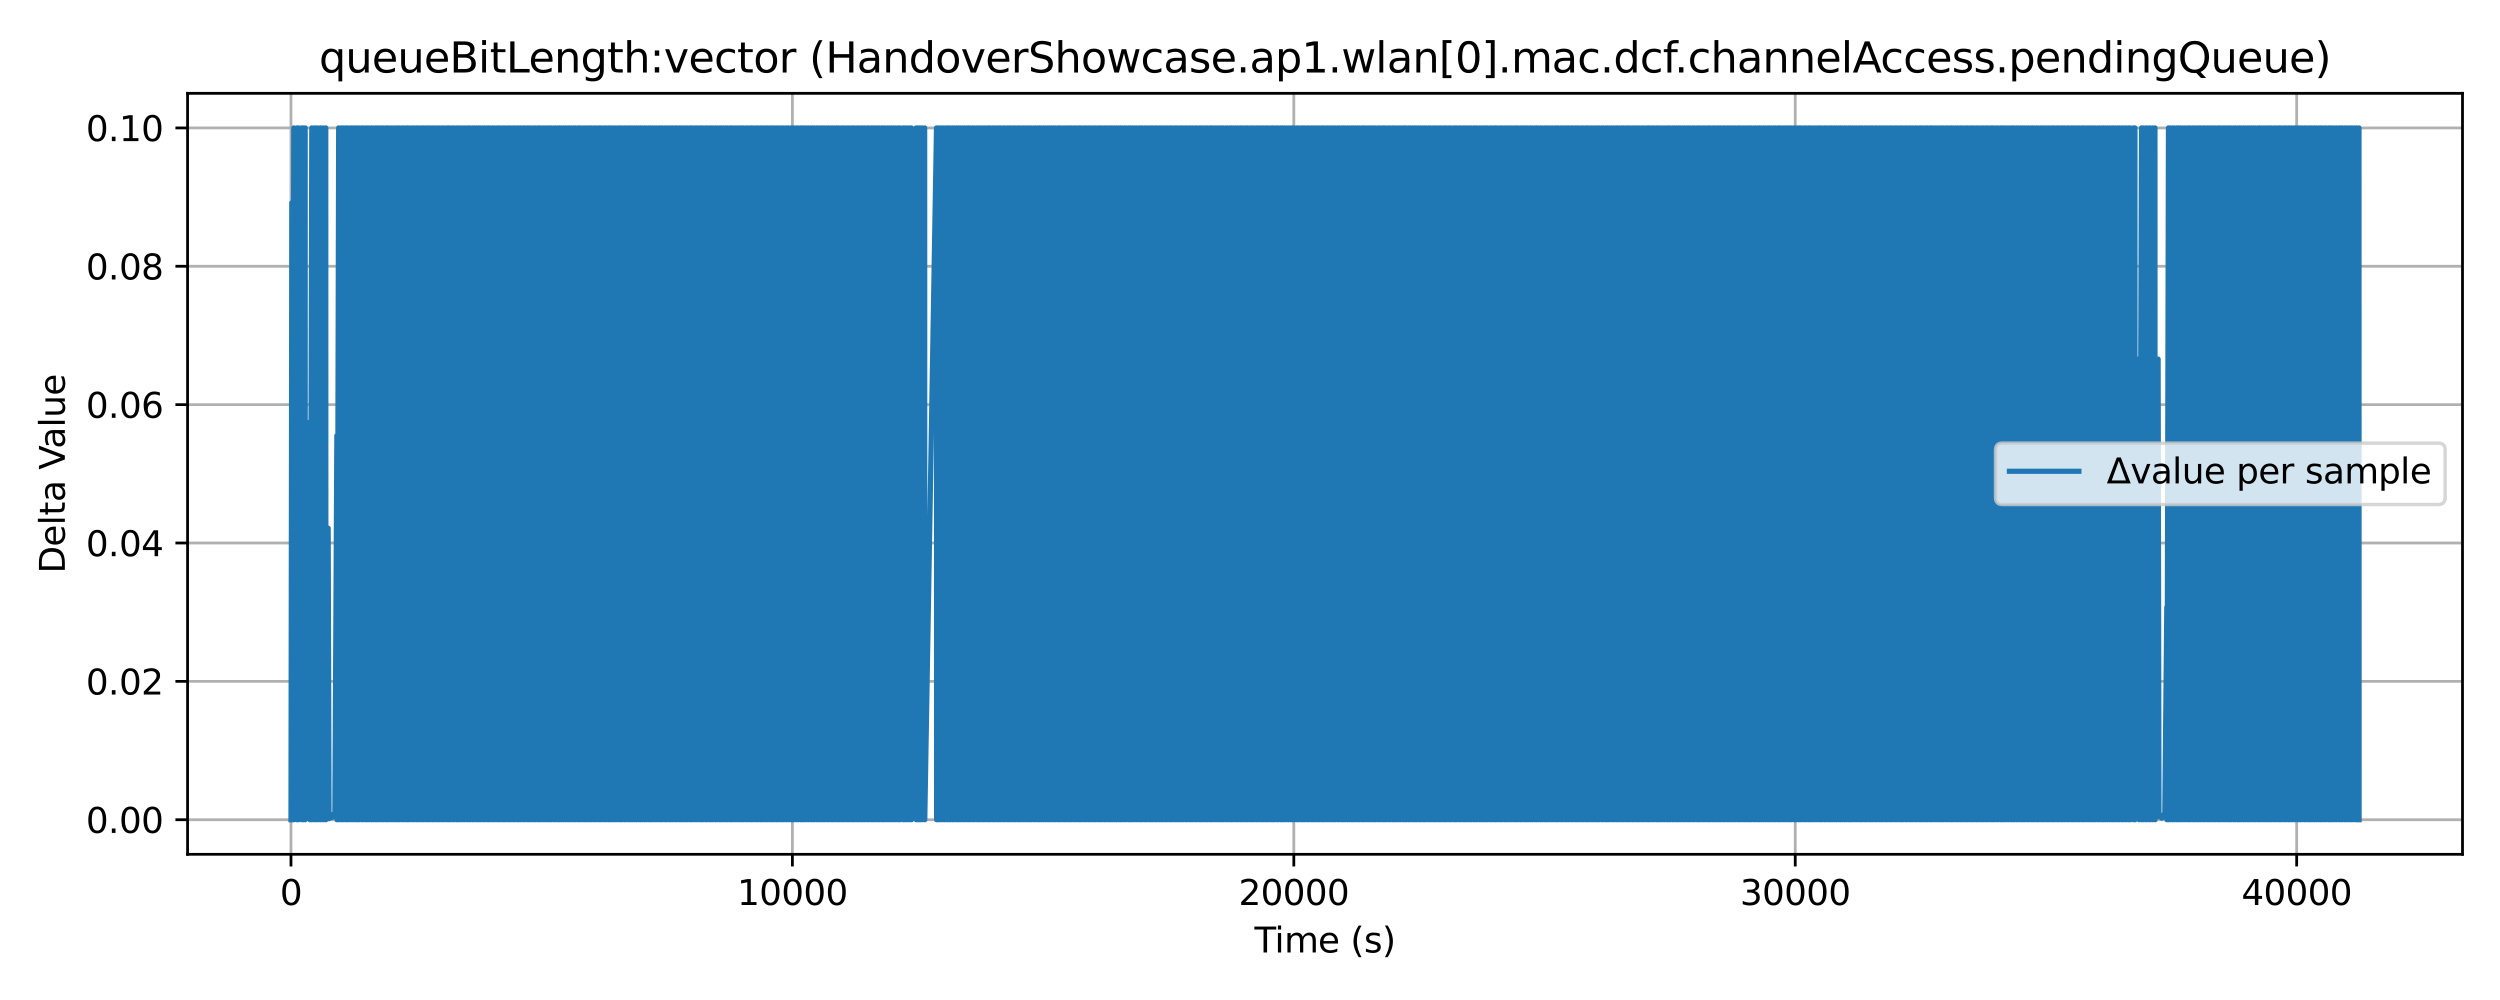<?xml version="1.0" encoding="utf-8" standalone="no"?>
<!DOCTYPE svg PUBLIC "-//W3C//DTD SVG 1.1//EN"
  "http://www.w3.org/Graphics/SVG/1.1/DTD/svg11.dtd">
<svg xmlns:xlink="http://www.w3.org/1999/xlink" width="720pt" height="288pt" viewBox="0 0 720 288" xmlns="http://www.w3.org/2000/svg" version="1.1">
 <defs>
  <style type="text/css">*{stroke-linejoin: round; stroke-linecap: butt}</style>
 </defs>
 <g id="figure_1">
  <g id="patch_1">
   <path d="M 0 288 
L 720 288 
L 720 0 
L 0 0 
z
" style="fill: #ffffff"/>
  </g>
  <g id="axes_1">
   <g id="patch_2">
    <path d="M 54.02 246.04 
L 709.2 246.04 
L 709.2 26.88 
L 54.02 26.88 
z
" style="fill: #ffffff"/>
   </g>
   <g id="matplotlib.axis_1">
    <g id="xtick_1">
     <g id="line2d_1">
      <path d="M 83.801 246.04 
L 83.801 26.88 
" clip-path="url(#p1e587fb768)" style="fill: none; stroke: #b0b0b0; stroke-width: 0.8; stroke-linecap: square"/>
     </g>
     <g id="line2d_2">
      <defs>
       <path id="mfef105d90e" d="M 0 0 
L 0 3.5 
" style="stroke: #000000; stroke-width: 0.8"/>
      </defs>
      <g>
       <use xlink:href="#mfef105d90e" x="83.801" y="246.04" style="stroke: #000000; stroke-width: 0.8"/>
      </g>
     </g>
     <g id="text_1">
      <!-- 0 -->
      <g transform="translate(80.62 260.638) scale(0.1 -0.1)">
       <defs>
        <path id="DejaVuSans-30" d="M 2034 4250 
Q 1547 4250 1301 3770 
Q 1056 3291 1056 2328 
Q 1056 1369 1301 889 
Q 1547 409 2034 409 
Q 2525 409 2770 889 
Q 3016 1369 3016 2328 
Q 3016 3291 2770 3770 
Q 2525 4250 2034 4250 
z
M 2034 4750 
Q 2819 4750 3233 4129 
Q 3647 3509 3647 2328 
Q 3647 1150 3233 529 
Q 2819 -91 2034 -91 
Q 1250 -91 836 529 
Q 422 1150 422 2328 
Q 422 3509 836 4129 
Q 1250 4750 2034 4750 
z
" transform="scale(0.016)"/>
       </defs>
       <use xlink:href="#DejaVuSans-30"/>
      </g>
     </g>
    </g>
    <g id="xtick_2">
     <g id="line2d_3">
      <path d="M 228.211 246.04 
L 228.211 26.88 
" clip-path="url(#p1e587fb768)" style="fill: none; stroke: #b0b0b0; stroke-width: 0.8; stroke-linecap: square"/>
     </g>
     <g id="line2d_4">
      <g>
       <use xlink:href="#mfef105d90e" x="228.211" y="246.04" style="stroke: #000000; stroke-width: 0.8"/>
      </g>
     </g>
     <g id="text_2">
      <!-- 10000 -->
      <g transform="translate(212.304 260.638) scale(0.1 -0.1)">
       <defs>
        <path id="DejaVuSans-31" d="M 794 531 
L 1825 531 
L 1825 4091 
L 703 3866 
L 703 4441 
L 1819 4666 
L 2450 4666 
L 2450 531 
L 3481 531 
L 3481 0 
L 794 0 
L 794 531 
z
" transform="scale(0.016)"/>
       </defs>
       <use xlink:href="#DejaVuSans-31"/>
       <use xlink:href="#DejaVuSans-30" x="63.623"/>
       <use xlink:href="#DejaVuSans-30" x="127.246"/>
       <use xlink:href="#DejaVuSans-30" x="190.869"/>
       <use xlink:href="#DejaVuSans-30" x="254.492"/>
      </g>
     </g>
    </g>
    <g id="xtick_3">
     <g id="line2d_5">
      <path d="M 372.62 246.04 
L 372.62 26.88 
" clip-path="url(#p1e587fb768)" style="fill: none; stroke: #b0b0b0; stroke-width: 0.8; stroke-linecap: square"/>
     </g>
     <g id="line2d_6">
      <g>
       <use xlink:href="#mfef105d90e" x="372.62" y="246.04" style="stroke: #000000; stroke-width: 0.8"/>
      </g>
     </g>
     <g id="text_3">
      <!-- 20000 -->
      <g transform="translate(356.714 260.638) scale(0.1 -0.1)">
       <defs>
        <path id="DejaVuSans-32" d="M 1228 531 
L 3431 531 
L 3431 0 
L 469 0 
L 469 531 
Q 828 903 1448 1529 
Q 2069 2156 2228 2338 
Q 2531 2678 2651 2914 
Q 2772 3150 2772 3378 
Q 2772 3750 2511 3984 
Q 2250 4219 1831 4219 
Q 1534 4219 1204 4116 
Q 875 4013 500 3803 
L 500 4441 
Q 881 4594 1212 4672 
Q 1544 4750 1819 4750 
Q 2544 4750 2975 4387 
Q 3406 4025 3406 3419 
Q 3406 3131 3298 2873 
Q 3191 2616 2906 2266 
Q 2828 2175 2409 1742 
Q 1991 1309 1228 531 
z
" transform="scale(0.016)"/>
       </defs>
       <use xlink:href="#DejaVuSans-32"/>
       <use xlink:href="#DejaVuSans-30" x="63.623"/>
       <use xlink:href="#DejaVuSans-30" x="127.246"/>
       <use xlink:href="#DejaVuSans-30" x="190.869"/>
       <use xlink:href="#DejaVuSans-30" x="254.492"/>
      </g>
     </g>
    </g>
    <g id="xtick_4">
     <g id="line2d_7">
      <path d="M 517.03 246.04 
L 517.03 26.88 
" clip-path="url(#p1e587fb768)" style="fill: none; stroke: #b0b0b0; stroke-width: 0.8; stroke-linecap: square"/>
     </g>
     <g id="line2d_8">
      <g>
       <use xlink:href="#mfef105d90e" x="517.03" y="246.04" style="stroke: #000000; stroke-width: 0.8"/>
      </g>
     </g>
     <g id="text_4">
      <!-- 30000 -->
      <g transform="translate(501.124 260.638) scale(0.1 -0.1)">
       <defs>
        <path id="DejaVuSans-33" d="M 2597 2516 
Q 3050 2419 3304 2112 
Q 3559 1806 3559 1356 
Q 3559 666 3084 287 
Q 2609 -91 1734 -91 
Q 1441 -91 1130 -33 
Q 819 25 488 141 
L 488 750 
Q 750 597 1062 519 
Q 1375 441 1716 441 
Q 2309 441 2620 675 
Q 2931 909 2931 1356 
Q 2931 1769 2642 2001 
Q 2353 2234 1838 2234 
L 1294 2234 
L 1294 2753 
L 1863 2753 
Q 2328 2753 2575 2939 
Q 2822 3125 2822 3475 
Q 2822 3834 2567 4026 
Q 2313 4219 1838 4219 
Q 1578 4219 1281 4162 
Q 984 4106 628 3988 
L 628 4550 
Q 988 4650 1302 4700 
Q 1616 4750 1894 4750 
Q 2613 4750 3031 4423 
Q 3450 4097 3450 3541 
Q 3450 3153 3228 2886 
Q 3006 2619 2597 2516 
z
" transform="scale(0.016)"/>
       </defs>
       <use xlink:href="#DejaVuSans-33"/>
       <use xlink:href="#DejaVuSans-30" x="63.623"/>
       <use xlink:href="#DejaVuSans-30" x="127.246"/>
       <use xlink:href="#DejaVuSans-30" x="190.869"/>
       <use xlink:href="#DejaVuSans-30" x="254.492"/>
      </g>
     </g>
    </g>
    <g id="xtick_5">
     <g id="line2d_9">
      <path d="M 661.44 246.04 
L 661.44 26.88 
" clip-path="url(#p1e587fb768)" style="fill: none; stroke: #b0b0b0; stroke-width: 0.8; stroke-linecap: square"/>
     </g>
     <g id="line2d_10">
      <g>
       <use xlink:href="#mfef105d90e" x="661.44" y="246.04" style="stroke: #000000; stroke-width: 0.8"/>
      </g>
     </g>
     <g id="text_5">
      <!-- 40000 -->
      <g transform="translate(645.534 260.638) scale(0.1 -0.1)">
       <defs>
        <path id="DejaVuSans-34" d="M 2419 4116 
L 825 1625 
L 2419 1625 
L 2419 4116 
z
M 2253 4666 
L 3047 4666 
L 3047 1625 
L 3713 1625 
L 3713 1100 
L 3047 1100 
L 3047 0 
L 2419 0 
L 2419 1100 
L 313 1100 
L 313 1709 
L 2253 4666 
z
" transform="scale(0.016)"/>
       </defs>
       <use xlink:href="#DejaVuSans-34"/>
       <use xlink:href="#DejaVuSans-30" x="63.623"/>
       <use xlink:href="#DejaVuSans-30" x="127.246"/>
       <use xlink:href="#DejaVuSans-30" x="190.869"/>
       <use xlink:href="#DejaVuSans-30" x="254.492"/>
      </g>
     </g>
    </g>
    <g id="text_6">
     <!-- Time (s) -->
     <g transform="translate(361.281 274.317) scale(0.1 -0.1)">
      <defs>
       <path id="DejaVuSans-54" d="M -19 4666 
L 3928 4666 
L 3928 4134 
L 2272 4134 
L 2272 0 
L 1638 0 
L 1638 4134 
L -19 4134 
L -19 4666 
z
" transform="scale(0.016)"/>
       <path id="DejaVuSans-69" d="M 603 3500 
L 1178 3500 
L 1178 0 
L 603 0 
L 603 3500 
z
M 603 4863 
L 1178 4863 
L 1178 4134 
L 603 4134 
L 603 4863 
z
" transform="scale(0.016)"/>
       <path id="DejaVuSans-6d" d="M 3328 2828 
Q 3544 3216 3844 3400 
Q 4144 3584 4550 3584 
Q 5097 3584 5394 3201 
Q 5691 2819 5691 2113 
L 5691 0 
L 5113 0 
L 5113 2094 
Q 5113 2597 4934 2840 
Q 4756 3084 4391 3084 
Q 3944 3084 3684 2787 
Q 3425 2491 3425 1978 
L 3425 0 
L 2847 0 
L 2847 2094 
Q 2847 2600 2669 2842 
Q 2491 3084 2119 3084 
Q 1678 3084 1418 2786 
Q 1159 2488 1159 1978 
L 1159 0 
L 581 0 
L 581 3500 
L 1159 3500 
L 1159 2956 
Q 1356 3278 1631 3431 
Q 1906 3584 2284 3584 
Q 2666 3584 2933 3390 
Q 3200 3197 3328 2828 
z
" transform="scale(0.016)"/>
       <path id="DejaVuSans-65" d="M 3597 1894 
L 3597 1613 
L 953 1613 
Q 991 1019 1311 708 
Q 1631 397 2203 397 
Q 2534 397 2845 478 
Q 3156 559 3463 722 
L 3463 178 
Q 3153 47 2828 -22 
Q 2503 -91 2169 -91 
Q 1331 -91 842 396 
Q 353 884 353 1716 
Q 353 2575 817 3079 
Q 1281 3584 2069 3584 
Q 2775 3584 3186 3129 
Q 3597 2675 3597 1894 
z
M 3022 2063 
Q 3016 2534 2758 2815 
Q 2500 3097 2075 3097 
Q 1594 3097 1305 2825 
Q 1016 2553 972 2059 
L 3022 2063 
z
" transform="scale(0.016)"/>
       <path id="DejaVuSans-20" transform="scale(0.016)"/>
       <path id="DejaVuSans-28" d="M 1984 4856 
Q 1566 4138 1362 3434 
Q 1159 2731 1159 2009 
Q 1159 1288 1364 580 
Q 1569 -128 1984 -844 
L 1484 -844 
Q 1016 -109 783 600 
Q 550 1309 550 2009 
Q 550 2706 781 3412 
Q 1013 4119 1484 4856 
L 1984 4856 
z
" transform="scale(0.016)"/>
       <path id="DejaVuSans-73" d="M 2834 3397 
L 2834 2853 
Q 2591 2978 2328 3040 
Q 2066 3103 1784 3103 
Q 1356 3103 1142 2972 
Q 928 2841 928 2578 
Q 928 2378 1081 2264 
Q 1234 2150 1697 2047 
L 1894 2003 
Q 2506 1872 2764 1633 
Q 3022 1394 3022 966 
Q 3022 478 2636 193 
Q 2250 -91 1575 -91 
Q 1294 -91 989 -36 
Q 684 19 347 128 
L 347 722 
Q 666 556 975 473 
Q 1284 391 1588 391 
Q 1994 391 2212 530 
Q 2431 669 2431 922 
Q 2431 1156 2273 1281 
Q 2116 1406 1581 1522 
L 1381 1569 
Q 847 1681 609 1914 
Q 372 2147 372 2553 
Q 372 3047 722 3315 
Q 1072 3584 1716 3584 
Q 2034 3584 2315 3537 
Q 2597 3491 2834 3397 
z
" transform="scale(0.016)"/>
       <path id="DejaVuSans-29" d="M 513 4856 
L 1013 4856 
Q 1481 4119 1714 3412 
Q 1947 2706 1947 2009 
Q 1947 1309 1714 600 
Q 1481 -109 1013 -844 
L 513 -844 
Q 928 -128 1133 580 
Q 1338 1288 1338 2009 
Q 1338 2731 1133 3434 
Q 928 4138 513 4856 
z
" transform="scale(0.016)"/>
      </defs>
      <use xlink:href="#DejaVuSans-54"/>
      <use xlink:href="#DejaVuSans-69" x="57.959"/>
      <use xlink:href="#DejaVuSans-6d" x="85.742"/>
      <use xlink:href="#DejaVuSans-65" x="183.154"/>
      <use xlink:href="#DejaVuSans-20" x="244.678"/>
      <use xlink:href="#DejaVuSans-28" x="276.465"/>
      <use xlink:href="#DejaVuSans-73" x="315.479"/>
      <use xlink:href="#DejaVuSans-29" x="367.578"/>
     </g>
    </g>
   </g>
   <g id="matplotlib.axis_2">
    <g id="ytick_1">
     <g id="line2d_11">
      <path d="M 54.02 236.078 
L 709.2 236.078 
" clip-path="url(#p1e587fb768)" style="fill: none; stroke: #b0b0b0; stroke-width: 0.8; stroke-linecap: square"/>
     </g>
     <g id="line2d_12">
      <defs>
       <path id="m78f94eebc7" d="M 0 0 
L -3.5 0 
" style="stroke: #000000; stroke-width: 0.8"/>
      </defs>
      <g>
       <use xlink:href="#m78f94eebc7" x="54.02" y="236.078" style="stroke: #000000; stroke-width: 0.8"/>
      </g>
     </g>
     <g id="text_7">
      <!-- 0.00 -->
      <g transform="translate(24.754 239.877) scale(0.1 -0.1)">
       <defs>
        <path id="DejaVuSans-2e" d="M 684 794 
L 1344 794 
L 1344 0 
L 684 0 
L 684 794 
z
" transform="scale(0.016)"/>
       </defs>
       <use xlink:href="#DejaVuSans-30"/>
       <use xlink:href="#DejaVuSans-2e" x="63.623"/>
       <use xlink:href="#DejaVuSans-30" x="95.41"/>
       <use xlink:href="#DejaVuSans-30" x="159.033"/>
      </g>
     </g>
    </g>
    <g id="ytick_2">
     <g id="line2d_13">
      <path d="M 54.02 196.231 
L 709.2 196.231 
" clip-path="url(#p1e587fb768)" style="fill: none; stroke: #b0b0b0; stroke-width: 0.8; stroke-linecap: square"/>
     </g>
     <g id="line2d_14">
      <g>
       <use xlink:href="#m78f94eebc7" x="54.02" y="196.231" style="stroke: #000000; stroke-width: 0.8"/>
      </g>
     </g>
     <g id="text_8">
      <!-- 0.02 -->
      <g transform="translate(24.754 200.03) scale(0.1 -0.1)">
       <use xlink:href="#DejaVuSans-30"/>
       <use xlink:href="#DejaVuSans-2e" x="63.623"/>
       <use xlink:href="#DejaVuSans-30" x="95.41"/>
       <use xlink:href="#DejaVuSans-32" x="159.033"/>
      </g>
     </g>
    </g>
    <g id="ytick_3">
     <g id="line2d_15">
      <path d="M 54.02 156.384 
L 709.2 156.384 
" clip-path="url(#p1e587fb768)" style="fill: none; stroke: #b0b0b0; stroke-width: 0.8; stroke-linecap: square"/>
     </g>
     <g id="line2d_16">
      <g>
       <use xlink:href="#m78f94eebc7" x="54.02" y="156.384" style="stroke: #000000; stroke-width: 0.8"/>
      </g>
     </g>
     <g id="text_9">
      <!-- 0.04 -->
      <g transform="translate(24.754 160.183) scale(0.1 -0.1)">
       <use xlink:href="#DejaVuSans-30"/>
       <use xlink:href="#DejaVuSans-2e" x="63.623"/>
       <use xlink:href="#DejaVuSans-30" x="95.41"/>
       <use xlink:href="#DejaVuSans-34" x="159.033"/>
      </g>
     </g>
    </g>
    <g id="ytick_4">
     <g id="line2d_17">
      <path d="M 54.02 116.536 
L 709.2 116.536 
" clip-path="url(#p1e587fb768)" style="fill: none; stroke: #b0b0b0; stroke-width: 0.8; stroke-linecap: square"/>
     </g>
     <g id="line2d_18">
      <g>
       <use xlink:href="#m78f94eebc7" x="54.02" y="116.536" style="stroke: #000000; stroke-width: 0.8"/>
      </g>
     </g>
     <g id="text_10">
      <!-- 0.06 -->
      <g transform="translate(24.754 120.336) scale(0.1 -0.1)">
       <defs>
        <path id="DejaVuSans-36" d="M 2113 2584 
Q 1688 2584 1439 2293 
Q 1191 2003 1191 1497 
Q 1191 994 1439 701 
Q 1688 409 2113 409 
Q 2538 409 2786 701 
Q 3034 994 3034 1497 
Q 3034 2003 2786 2293 
Q 2538 2584 2113 2584 
z
M 3366 4563 
L 3366 3988 
Q 3128 4100 2886 4159 
Q 2644 4219 2406 4219 
Q 1781 4219 1451 3797 
Q 1122 3375 1075 2522 
Q 1259 2794 1537 2939 
Q 1816 3084 2150 3084 
Q 2853 3084 3261 2657 
Q 3669 2231 3669 1497 
Q 3669 778 3244 343 
Q 2819 -91 2113 -91 
Q 1303 -91 875 529 
Q 447 1150 447 2328 
Q 447 3434 972 4092 
Q 1497 4750 2381 4750 
Q 2619 4750 2861 4703 
Q 3103 4656 3366 4563 
z
" transform="scale(0.016)"/>
       </defs>
       <use xlink:href="#DejaVuSans-30"/>
       <use xlink:href="#DejaVuSans-2e" x="63.623"/>
       <use xlink:href="#DejaVuSans-30" x="95.41"/>
       <use xlink:href="#DejaVuSans-36" x="159.033"/>
      </g>
     </g>
    </g>
    <g id="ytick_5">
     <g id="line2d_19">
      <path d="M 54.02 76.689 
L 709.2 76.689 
" clip-path="url(#p1e587fb768)" style="fill: none; stroke: #b0b0b0; stroke-width: 0.8; stroke-linecap: square"/>
     </g>
     <g id="line2d_20">
      <g>
       <use xlink:href="#m78f94eebc7" x="54.02" y="76.689" style="stroke: #000000; stroke-width: 0.8"/>
      </g>
     </g>
     <g id="text_11">
      <!-- 0.08 -->
      <g transform="translate(24.754 80.488) scale(0.1 -0.1)">
       <defs>
        <path id="DejaVuSans-38" d="M 2034 2216 
Q 1584 2216 1326 1975 
Q 1069 1734 1069 1313 
Q 1069 891 1326 650 
Q 1584 409 2034 409 
Q 2484 409 2743 651 
Q 3003 894 3003 1313 
Q 3003 1734 2745 1975 
Q 2488 2216 2034 2216 
z
M 1403 2484 
Q 997 2584 770 2862 
Q 544 3141 544 3541 
Q 544 4100 942 4425 
Q 1341 4750 2034 4750 
Q 2731 4750 3128 4425 
Q 3525 4100 3525 3541 
Q 3525 3141 3298 2862 
Q 3072 2584 2669 2484 
Q 3125 2378 3379 2068 
Q 3634 1759 3634 1313 
Q 3634 634 3220 271 
Q 2806 -91 2034 -91 
Q 1263 -91 848 271 
Q 434 634 434 1313 
Q 434 1759 690 2068 
Q 947 2378 1403 2484 
z
M 1172 3481 
Q 1172 3119 1398 2916 
Q 1625 2713 2034 2713 
Q 2441 2713 2670 2916 
Q 2900 3119 2900 3481 
Q 2900 3844 2670 4047 
Q 2441 4250 2034 4250 
Q 1625 4250 1398 4047 
Q 1172 3844 1172 3481 
z
" transform="scale(0.016)"/>
       </defs>
       <use xlink:href="#DejaVuSans-30"/>
       <use xlink:href="#DejaVuSans-2e" x="63.623"/>
       <use xlink:href="#DejaVuSans-30" x="95.41"/>
       <use xlink:href="#DejaVuSans-38" x="159.033"/>
      </g>
     </g>
    </g>
    <g id="ytick_6">
     <g id="line2d_21">
      <path d="M 54.02 36.842 
L 709.2 36.842 
" clip-path="url(#p1e587fb768)" style="fill: none; stroke: #b0b0b0; stroke-width: 0.8; stroke-linecap: square"/>
     </g>
     <g id="line2d_22">
      <g>
       <use xlink:href="#m78f94eebc7" x="54.02" y="36.842" style="stroke: #000000; stroke-width: 0.8"/>
      </g>
     </g>
     <g id="text_12">
      <!-- 0.10 -->
      <g transform="translate(24.754 40.641) scale(0.1 -0.1)">
       <use xlink:href="#DejaVuSans-30"/>
       <use xlink:href="#DejaVuSans-2e" x="63.623"/>
       <use xlink:href="#DejaVuSans-31" x="95.41"/>
       <use xlink:href="#DejaVuSans-30" x="159.033"/>
      </g>
     </g>
    </g>
    <g id="text_13">
     <!-- Delta Value -->
     <g transform="translate(18.675 165.12) rotate(-90) scale(0.1 -0.1)">
      <defs>
       <path id="DejaVuSans-44" d="M 1259 4147 
L 1259 519 
L 2022 519 
Q 2988 519 3436 956 
Q 3884 1394 3884 2338 
Q 3884 3275 3436 3711 
Q 2988 4147 2022 4147 
L 1259 4147 
z
M 628 4666 
L 1925 4666 
Q 3281 4666 3915 4102 
Q 4550 3538 4550 2338 
Q 4550 1131 3912 565 
Q 3275 0 1925 0 
L 628 0 
L 628 4666 
z
" transform="scale(0.016)"/>
       <path id="DejaVuSans-6c" d="M 603 4863 
L 1178 4863 
L 1178 0 
L 603 0 
L 603 4863 
z
" transform="scale(0.016)"/>
       <path id="DejaVuSans-74" d="M 1172 4494 
L 1172 3500 
L 2356 3500 
L 2356 3053 
L 1172 3053 
L 1172 1153 
Q 1172 725 1289 603 
Q 1406 481 1766 481 
L 2356 481 
L 2356 0 
L 1766 0 
Q 1100 0 847 248 
Q 594 497 594 1153 
L 594 3053 
L 172 3053 
L 172 3500 
L 594 3500 
L 594 4494 
L 1172 4494 
z
" transform="scale(0.016)"/>
       <path id="DejaVuSans-61" d="M 2194 1759 
Q 1497 1759 1228 1600 
Q 959 1441 959 1056 
Q 959 750 1161 570 
Q 1363 391 1709 391 
Q 2188 391 2477 730 
Q 2766 1069 2766 1631 
L 2766 1759 
L 2194 1759 
z
M 3341 1997 
L 3341 0 
L 2766 0 
L 2766 531 
Q 2569 213 2275 61 
Q 1981 -91 1556 -91 
Q 1019 -91 701 211 
Q 384 513 384 1019 
Q 384 1609 779 1909 
Q 1175 2209 1959 2209 
L 2766 2209 
L 2766 2266 
Q 2766 2663 2505 2880 
Q 2244 3097 1772 3097 
Q 1472 3097 1187 3025 
Q 903 2953 641 2809 
L 641 3341 
Q 956 3463 1253 3523 
Q 1550 3584 1831 3584 
Q 2591 3584 2966 3190 
Q 3341 2797 3341 1997 
z
" transform="scale(0.016)"/>
       <path id="DejaVuSans-56" d="M 1831 0 
L 50 4666 
L 709 4666 
L 2188 738 
L 3669 4666 
L 4325 4666 
L 2547 0 
L 1831 0 
z
" transform="scale(0.016)"/>
       <path id="DejaVuSans-75" d="M 544 1381 
L 544 3500 
L 1119 3500 
L 1119 1403 
Q 1119 906 1312 657 
Q 1506 409 1894 409 
Q 2359 409 2629 706 
Q 2900 1003 2900 1516 
L 2900 3500 
L 3475 3500 
L 3475 0 
L 2900 0 
L 2900 538 
Q 2691 219 2414 64 
Q 2138 -91 1772 -91 
Q 1169 -91 856 284 
Q 544 659 544 1381 
z
M 1991 3584 
L 1991 3584 
z
" transform="scale(0.016)"/>
      </defs>
      <use xlink:href="#DejaVuSans-44"/>
      <use xlink:href="#DejaVuSans-65" x="77.002"/>
      <use xlink:href="#DejaVuSans-6c" x="138.525"/>
      <use xlink:href="#DejaVuSans-74" x="166.309"/>
      <use xlink:href="#DejaVuSans-61" x="205.518"/>
      <use xlink:href="#DejaVuSans-20" x="266.797"/>
      <use xlink:href="#DejaVuSans-56" x="298.584"/>
      <use xlink:href="#DejaVuSans-61" x="359.242"/>
      <use xlink:href="#DejaVuSans-6c" x="420.521"/>
      <use xlink:href="#DejaVuSans-75" x="448.305"/>
      <use xlink:href="#DejaVuSans-65" x="511.684"/>
     </g>
    </g>
   </g>
   <g id="line2d_23">
    <path d="M 83.801 236.078 
L 84.046 58.405 
L 84.075 236.078 
L 84.61 36.842 
L 84.638 236.078 
L 85.491 36.842 
L 85.519 236.078 
L 86.025 36.842 
L 86.054 236.078 
L 86.891 36.842 
L 86.92 236.078 
L 87.353 36.842 
L 87.382 236.078 
L 87.888 36.842 
L 87.917 236.078 
L 88.769 152.126 
L 88.826 235.381 
L 89.26 121.492 
L 89.288 236.078 
L 89.794 36.842 
L 89.823 236.078 
L 90.487 36.842 
L 90.516 236.078 
L 91.007 36.842 
L 91.036 236.078 
L 91.715 36.842 
L 91.743 236.078 
L 92.422 36.842 
L 92.451 236.078 
L 93.144 36.842 
L 93.173 236.078 
L 93.823 36.842 
L 93.852 236.078 
L 94.516 152.118 
L 94.762 235.771 
L 95.325 234.527 
L 95.57 235.453 
L 96.191 235.005 
L 96.437 234.974 
L 97.014 125.462 
L 97.043 236.078 
L 97.534 36.842 
L 97.563 236.078 
L 98.227 36.842 
L 98.256 236.078 
L 98.747 36.842 
L 98.776 236.078 
L 99.44 36.842 
L 99.469 236.078 
L 99.917 36.842 
L 99.946 236.078 
L 100.437 36.842 
L 100.466 236.078 
L 101.13 36.842 
L 101.159 236.078 
L 101.65 36.842 
L 101.679 236.078 
L 102.343 36.842 
L 102.372 236.078 
L 102.82 36.842 
L 102.849 236.078 
L 103.368 36.842 
L 103.397 236.078 
L 104.062 36.842 
L 104.09 236.078 
L 104.581 36.842 
L 104.61 236.078 
L 105.275 36.842 
L 105.304 236.078 
L 105.751 36.842 
L 105.78 236.078 
L 106.271 36.842 
L 106.3 236.078 
L 106.964 36.842 
L 106.993 236.078 
L 107.484 36.842 
L 107.513 236.078 
L 108.177 36.842 
L 108.206 236.078 
L 108.654 36.842 
L 108.683 236.078 
L 109.174 36.842 
L 109.203 236.078 
L 109.867 36.842 
L 109.896 236.078 
L 110.416 36.842 
L 110.445 236.078 
L 111.109 36.842 
L 111.138 236.078 
L 111.585 36.842 
L 111.614 236.078 
L 112.105 36.842 
L 112.134 236.078 
L 112.798 36.842 
L 112.827 236.078 
L 113.318 36.842 
L 113.347 236.078 
L 114.011 36.842 
L 114.04 236.078 
L 114.488 36.842 
L 114.517 236.078 
L 115.008 36.842 
L 115.037 236.078 
L 115.701 36.842 
L 115.73 236.078 
L 116.221 36.842 
L 116.25 236.078 
L 116.914 36.842 
L 116.943 236.078 
L 117.391 36.842 
L 117.42 236.078 
L 117.939 36.842 
L 117.968 236.078 
L 118.633 36.842 
L 118.661 236.078 
L 119.152 36.842 
L 119.181 236.078 
L 119.846 36.842 
L 119.874 236.078 
L 120.322 36.842 
L 120.351 236.078 
L 120.842 36.842 
L 120.871 236.078 
L 121.535 36.842 
L 121.564 236.078 
L 122.055 36.842 
L 122.084 236.078 
L 122.748 36.842 
L 122.777 236.078 
L 123.225 36.842 
L 123.254 236.078 
L 123.745 36.842 
L 123.774 236.078 
L 124.438 36.842 
L 124.467 236.078 
L 124.987 36.842 
L 125.015 236.078 
L 125.68 36.842 
L 125.709 236.078 
L 126.156 36.842 
L 126.185 236.078 
L 126.676 36.842 
L 126.705 236.078 
L 127.369 36.842 
L 127.398 236.078 
L 127.889 36.842 
L 127.918 236.078 
L 128.582 36.842 
L 128.611 236.078 
L 129.059 36.842 
L 129.088 236.078 
L 129.579 36.842 
L 129.608 236.078 
L 130.272 36.842 
L 130.301 236.078 
L 130.792 36.842 
L 130.821 236.078 
L 131.485 36.842 
L 131.514 236.078 
L 131.962 36.842 
L 131.99 236.078 
L 132.51 36.842 
L 132.539 236.078 
L 133.203 36.842 
L 133.232 236.078 
L 133.723 36.842 
L 133.752 236.078 
L 134.417 36.842 
L 134.445 236.078 
L 134.893 36.842 
L 134.922 236.078 
L 135.413 36.842 
L 135.442 236.078 
L 136.106 36.842 
L 136.135 236.078 
L 136.626 36.842 
L 136.655 236.078 
L 137.319 36.842 
L 137.348 236.078 
L 137.796 36.842 
L 137.825 236.078 
L 138.316 36.842 
L 138.344 236.078 
L 139.009 36.842 
L 139.038 236.078 
L 139.558 36.842 
L 139.586 236.078 
L 140.251 36.842 
L 140.28 236.078 
L 140.727 36.842 
L 140.756 236.078 
L 141.247 36.842 
L 141.276 236.078 
L 141.94 36.842 
L 141.969 236.078 
L 142.46 36.842 
L 142.489 236.078 
L 143.153 36.842 
L 143.182 236.078 
L 143.63 36.842 
L 143.659 236.078 
L 144.15 36.842 
L 144.179 236.078 
L 144.843 36.842 
L 144.872 236.078 
L 145.363 36.842 
L 145.392 236.078 
L 146.056 36.842 
L 146.085 236.078 
L 146.533 36.842 
L 146.561 236.078 
L 147.081 36.842 
L 147.11 236.078 
L 147.774 36.842 
L 147.803 236.078 
L 148.294 36.842 
L 148.323 236.078 
L 148.987 36.842 
L 149.016 236.078 
L 149.464 36.842 
L 149.493 236.078 
L 149.984 36.842 
L 150.013 236.078 
L 150.677 36.842 
L 150.706 236.078 
L 151.197 36.842 
L 151.226 236.078 
L 151.89 36.842 
L 151.919 236.078 
L 152.367 36.842 
L 152.396 236.078 
L 152.887 36.842 
L 152.915 236.078 
L 153.58 36.842 
L 153.609 236.078 
L 154.128 36.842 
L 154.157 236.078 
L 154.822 36.842 
L 154.851 236.078 
L 155.298 36.842 
L 155.327 236.078 
L 155.818 36.842 
L 155.847 236.078 
L 156.511 36.842 
L 156.54 236.078 
L 157.031 36.842 
L 157.06 236.078 
L 157.724 36.842 
L 157.753 236.078 
L 158.201 36.842 
L 158.23 236.078 
L 158.721 36.842 
L 158.75 236.078 
L 159.414 36.842 
L 159.443 236.078 
L 159.934 36.842 
L 159.963 236.078 
L 160.627 36.842 
L 160.656 236.078 
L 161.103 36.842 
L 161.132 236.078 
L 161.652 36.842 
L 161.681 236.078 
L 162.345 36.842 
L 162.374 236.078 
L 162.865 36.842 
L 162.894 236.078 
L 163.558 36.842 
L 163.587 236.078 
L 164.035 36.842 
L 164.064 236.078 
L 164.555 36.842 
L 164.584 236.078 
L 165.248 36.842 
L 165.277 236.078 
L 165.768 36.842 
L 165.797 236.078 
L 166.461 36.842 
L 166.49 236.078 
L 166.938 36.842 
L 166.967 236.078 
L 167.458 36.842 
L 167.486 236.078 
L 168.151 36.842 
L 168.18 236.078 
L 168.699 36.842 
L 168.728 236.078 
L 169.393 36.842 
L 169.421 236.078 
L 169.869 36.842 
L 169.898 236.078 
L 170.389 36.842 
L 170.418 236.078 
L 171.082 36.842 
L 171.111 236.078 
L 171.602 36.842 
L 171.631 236.078 
L 172.295 36.842 
L 172.324 236.078 
L 172.772 36.842 
L 172.801 236.078 
L 173.292 36.842 
L 173.321 236.078 
L 173.985 36.842 
L 174.014 236.078 
L 174.505 36.842 
L 174.534 236.078 
L 175.198 36.842 
L 175.227 236.078 
L 175.674 36.842 
L 175.703 236.078 
L 176.223 36.842 
L 176.252 236.078 
L 176.916 36.842 
L 176.945 236.078 
L 177.436 36.842 
L 177.465 236.078 
L 178.129 36.842 
L 178.158 236.078 
L 178.606 36.842 
L 178.635 236.078 
L 179.126 36.842 
L 179.155 236.078 
L 179.819 36.842 
L 179.848 236.078 
L 180.339 36.842 
L 180.368 236.078 
L 181.032 36.842 
L 181.061 236.078 
L 181.509 36.842 
L 181.537 236.078 
L 182.028 36.842 
L 182.057 236.078 
L 182.722 36.842 
L 182.75 236.078 
L 183.27 36.842 
L 183.299 236.078 
L 183.964 36.842 
L 183.992 236.078 
L 184.44 36.842 
L 184.469 236.078 
L 184.96 36.842 
L 184.989 236.078 
L 185.653 36.842 
L 185.682 236.078 
L 186.173 36.842 
L 186.202 236.078 
L 186.866 36.842 
L 186.895 236.078 
L 187.343 36.842 
L 187.372 236.078 
L 187.863 36.842 
L 187.891 236.078 
L 188.556 36.842 
L 188.585 236.078 
L 189.076 36.842 
L 189.105 236.078 
L 189.769 36.842 
L 189.798 236.078 
L 190.245 36.842 
L 190.274 236.078 
L 190.794 36.842 
L 190.823 236.078 
L 191.487 36.842 
L 191.516 236.078 
L 192.007 36.842 
L 192.036 236.078 
L 192.7 36.842 
L 192.729 236.078 
L 193.177 36.842 
L 193.206 236.078 
L 193.697 36.842 
L 193.726 236.078 
L 194.39 36.842 
L 194.419 236.078 
L 194.91 36.842 
L 194.939 236.078 
L 195.603 36.842 
L 195.632 236.078 
L 196.08 36.842 
L 196.108 236.078 
L 196.599 36.842 
L 196.628 236.078 
L 197.293 36.842 
L 197.321 236.078 
L 197.841 36.842 
L 197.87 236.078 
L 198.534 36.842 
L 198.563 236.078 
L 199.011 36.842 
L 199.04 236.078 
L 199.531 36.842 
L 199.56 236.078 
L 200.224 36.842 
L 200.253 236.078 
L 200.744 36.842 
L 200.773 236.078 
L 201.437 36.842 
L 201.466 236.078 
L 201.914 36.842 
L 201.943 236.078 
L 202.434 36.842 
L 202.462 236.078 
L 203.127 36.842 
L 203.156 236.078 
L 203.647 36.842 
L 203.675 236.078 
L 204.34 36.842 
L 204.369 236.078 
L 204.816 36.842 
L 204.845 236.078 
L 205.365 36.842 
L 205.394 236.078 
L 206.058 36.842 
L 206.087 236.078 
L 206.578 36.842 
L 206.607 236.078 
L 207.271 36.842 
L 207.3 236.078 
L 207.748 36.842 
L 207.777 236.078 
L 208.268 36.842 
L 208.297 236.078 
L 208.961 36.842 
L 208.99 236.078 
L 209.481 36.842 
L 209.51 236.078 
L 210.174 36.842 
L 210.203 236.078 
L 210.65 36.842 
L 210.679 236.078 
L 211.17 36.842 
L 211.199 236.078 
L 211.864 36.842 
L 211.892 236.078 
L 212.412 36.842 
L 212.441 236.078 
L 213.105 36.842 
L 213.134 236.078 
L 213.582 36.842 
L 213.611 236.078 
L 214.102 36.842 
L 214.131 236.078 
L 214.795 36.842 
L 214.824 236.078 
L 215.315 36.842 
L 215.344 236.078 
L 216.008 36.842 
L 216.037 236.078 
L 216.485 36.842 
L 216.514 236.078 
L 217.005 36.842 
L 217.033 236.078 
L 217.698 36.842 
L 217.727 236.078 
L 218.218 36.842 
L 218.246 236.078 
L 218.911 36.842 
L 218.94 236.078 
L 219.387 36.842 
L 219.416 236.078 
L 219.936 36.842 
L 219.965 236.078 
L 220.629 36.842 
L 220.658 236.078 
L 221.149 36.842 
L 221.178 236.078 
L 221.842 36.842 
L 221.871 236.078 
L 222.319 36.842 
L 222.348 236.078 
L 222.839 36.842 
L 222.868 236.078 
L 223.532 36.842 
L 223.561 236.078 
L 224.052 36.842 
L 224.081 236.078 
L 224.745 36.842 
L 224.774 236.078 
L 225.221 36.842 
L 225.25 236.078 
L 225.741 36.842 
L 225.77 236.078 
L 226.434 36.842 
L 226.463 236.078 
L 226.983 36.842 
L 227.012 236.078 
L 227.676 36.842 
L 227.705 236.078 
L 228.153 36.842 
L 228.182 236.078 
L 228.673 36.842 
L 228.702 236.078 
L 229.366 36.842 
L 229.395 236.078 
L 229.886 36.842 
L 229.915 236.078 
L 230.579 36.842 
L 230.608 236.078 
L 231.056 36.842 
L 231.084 236.078 
L 231.575 36.842 
L 231.604 236.078 
L 232.269 36.842 
L 232.297 236.078 
L 232.788 36.842 
L 232.817 236.078 
L 233.482 36.842 
L 233.511 236.078 
L 233.958 36.842 
L 233.987 236.078 
L 234.507 36.842 
L 234.536 236.078 
L 235.2 36.842 
L 235.229 236.078 
L 235.72 36.842 
L 235.749 236.078 
L 236.413 36.842 
L 236.442 236.078 
L 236.89 36.842 
L 236.919 236.078 
L 237.41 36.842 
L 237.438 236.078 
L 238.103 36.842 
L 238.132 236.078 
L 238.623 36.842 
L 238.652 236.078 
L 239.316 36.842 
L 239.345 236.078 
L 239.792 36.842 
L 239.821 236.078 
L 240.312 36.842 
L 240.341 236.078 
L 241.005 36.842 
L 241.034 236.078 
L 241.554 36.842 
L 241.583 236.078 
L 242.247 36.842 
L 242.276 236.078 
L 242.724 36.842 
L 242.753 236.078 
L 243.244 36.842 
L 243.273 236.078 
L 243.937 36.842 
L 243.966 236.078 
L 244.457 36.842 
L 244.486 236.078 
L 245.15 36.842 
L 245.179 236.078 
L 245.627 36.842 
L 245.655 236.078 
L 246.146 36.842 
L 246.175 236.078 
L 246.84 36.842 
L 246.868 236.078 
L 247.359 36.842 
L 247.388 236.078 
L 248.053 36.842 
L 248.081 236.078 
L 248.529 36.842 
L 248.558 236.078 
L 249.078 36.842 
L 249.107 236.078 
L 249.771 36.842 
L 249.8 236.078 
L 250.291 36.842 
L 250.32 236.078 
L 250.984 36.842 
L 251.013 236.078 
L 251.461 36.842 
L 251.49 236.078 
L 251.981 36.842 
L 252.009 236.078 
L 252.674 36.842 
L 252.703 236.078 
L 253.194 36.842 
L 253.222 236.078 
L 253.887 36.842 
L 253.916 236.078 
L 254.363 36.842 
L 254.392 236.078 
L 254.883 36.842 
L 254.912 236.078 
L 255.576 36.842 
L 255.605 236.078 
L 256.096 36.842 
L 256.125 236.078 
L 256.761 36.842 
L 256.789 236.078 
L 257.266 36.842 
L 257.295 236.078 
L 257.974 36.842 
L 258.002 236.078 
L 258.638 36.842 
L 258.667 236.078 
L 259.172 36.842 
L 259.201 236.078 
L 260.053 36.842 
L 260.082 236.078 
L 260.544 36.842 
L 260.573 236.078 
L 261.252 36.842 
L 261.281 236.078 
L 261.916 36.842 
L 261.945 236.078 
L 262.479 36.842 
L 262.508 236.078 
L 263.851 36.842 
L 263.88 236.078 
L 264.342 36.842 
L 264.371 236.078 
L 264.891 36.842 
L 264.92 236.078 
L 265.598 36.842 
L 265.627 236.078 
L 266.306 36.842 
L 266.335 236.078 
L 269.714 36.842 
L 269.743 236.078 
L 270.191 36.842 
L 270.22 236.078 
L 270.711 36.842 
L 270.739 236.078 
L 271.404 36.842 
L 271.433 236.078 
L 271.924 36.842 
L 271.952 236.078 
L 272.617 36.842 
L 272.646 236.078 
L 273.093 36.842 
L 273.122 236.078 
L 273.613 36.842 
L 273.642 236.078 
L 274.306 36.842 
L 274.335 236.078 
L 274.855 36.842 
L 274.884 236.078 
L 275.548 36.842 
L 275.577 236.078 
L 276.025 36.842 
L 276.054 236.078 
L 276.545 36.842 
L 276.574 236.078 
L 277.238 36.842 
L 277.267 236.078 
L 277.758 36.842 
L 277.787 236.078 
L 278.451 36.842 
L 278.48 236.078 
L 278.927 36.842 
L 278.956 236.078 
L 279.447 36.842 
L 279.476 236.078 
L 280.14 36.842 
L 280.169 236.078 
L 280.66 36.842 
L 280.689 236.078 
L 281.354 36.842 
L 281.382 236.078 
L 281.83 36.842 
L 281.859 236.078 
L 282.379 36.842 
L 282.408 236.078 
L 283.072 36.842 
L 283.101 236.078 
L 283.592 36.842 
L 283.621 236.078 
L 284.285 36.842 
L 284.314 236.078 
L 284.762 36.842 
L 284.79 236.078 
L 285.281 36.842 
L 285.31 236.078 
L 285.975 36.842 
L 286.003 236.078 
L 286.494 36.842 
L 286.523 236.078 
L 287.188 36.842 
L 287.217 236.078 
L 287.664 36.842 
L 287.693 236.078 
L 288.184 36.842 
L 288.213 236.078 
L 288.877 36.842 
L 288.906 236.078 
L 289.426 36.842 
L 289.455 236.078 
L 290.119 36.842 
L 290.148 236.078 
L 290.596 36.842 
L 290.625 236.078 
L 291.116 36.842 
L 291.144 236.078 
L 291.809 36.842 
L 291.838 236.078 
L 292.329 36.842 
L 292.358 236.078 
L 293.022 36.842 
L 293.051 236.078 
L 293.498 36.842 
L 293.527 236.078 
L 294.018 36.842 
L 294.047 236.078 
L 294.711 36.842 
L 294.74 236.078 
L 295.231 36.842 
L 295.26 236.078 
L 295.924 36.842 
L 295.953 236.078 
L 296.401 36.842 
L 296.43 236.078 
L 296.95 36.842 
L 296.979 236.078 
L 297.643 36.842 
L 297.672 236.078 
L 298.163 36.842 
L 298.192 236.078 
L 298.856 36.842 
L 298.885 236.078 
L 299.333 36.842 
L 299.361 236.078 
L 299.852 36.842 
L 299.881 236.078 
L 300.546 36.842 
L 300.574 236.078 
L 301.065 36.842 
L 301.094 236.078 
L 301.759 36.842 
L 301.787 236.078 
L 302.235 36.842 
L 302.264 236.078 
L 302.755 36.842 
L 302.784 236.078 
L 303.448 36.842 
L 303.477 236.078 
L 303.997 36.842 
L 304.026 236.078 
L 304.69 36.842 
L 304.719 236.078 
L 305.167 36.842 
L 305.196 236.078 
L 305.687 36.842 
L 305.715 236.078 
L 306.38 36.842 
L 306.409 236.078 
L 306.9 36.842 
L 306.928 236.078 
L 307.593 36.842 
L 307.622 236.078 
L 308.069 36.842 
L 308.098 236.078 
L 308.589 36.842 
L 308.618 236.078 
L 309.282 36.842 
L 309.311 236.078 
L 309.802 36.842 
L 309.831 236.078 
L 310.495 36.842 
L 310.524 236.078 
L 310.972 36.842 
L 311.001 236.078 
L 311.521 36.842 
L 311.55 236.078 
L 312.214 36.842 
L 312.243 236.078 
L 312.734 36.842 
L 312.763 236.078 
L 313.427 36.842 
L 313.456 236.078 
L 313.903 36.842 
L 313.932 236.078 
L 314.423 36.842 
L 314.452 236.078 
L 315.117 36.842 
L 315.145 236.078 
L 315.636 36.842 
L 315.665 236.078 
L 316.33 36.842 
L 316.358 236.078 
L 316.806 36.842 
L 316.835 236.078 
L 317.326 36.842 
L 317.355 236.078 
L 318.019 36.842 
L 318.048 236.078 
L 318.568 36.842 
L 318.597 236.078 
L 319.261 36.842 
L 319.29 236.078 
L 319.738 36.842 
L 319.767 236.078 
L 320.257 36.842 
L 320.286 236.078 
L 320.951 36.842 
L 320.98 236.078 
L 321.471 36.842 
L 321.499 236.078 
L 322.164 36.842 
L 322.193 236.078 
L 322.64 36.842 
L 322.669 236.078 
L 323.16 36.842 
L 323.189 236.078 
L 323.853 36.842 
L 323.882 236.078 
L 324.373 36.842 
L 324.402 236.078 
L 325.066 36.842 
L 325.095 236.078 
L 325.543 36.842 
L 325.572 236.078 
L 326.092 36.842 
L 326.121 236.078 
L 326.785 36.842 
L 326.814 236.078 
L 327.305 36.842 
L 327.334 236.078 
L 327.998 36.842 
L 328.027 236.078 
L 328.474 36.842 
L 328.503 236.078 
L 328.994 36.842 
L 329.023 236.078 
L 329.687 36.842 
L 329.716 236.078 
L 330.207 36.842 
L 330.236 236.078 
L 330.901 36.842 
L 330.929 236.078 
L 331.377 36.842 
L 331.406 236.078 
L 331.897 36.842 
L 331.926 236.078 
L 332.59 36.842 
L 332.619 236.078 
L 333.139 36.842 
L 333.168 236.078 
L 333.832 36.842 
L 333.861 236.078 
L 334.309 36.842 
L 334.337 236.078 
L 334.828 36.842 
L 334.857 236.078 
L 335.522 36.842 
L 335.55 236.078 
L 336.041 36.842 
L 336.07 236.078 
L 336.735 36.842 
L 336.764 236.078 
L 337.211 36.842 
L 337.24 236.078 
L 337.731 36.842 
L 337.76 236.078 
L 338.424 36.842 
L 338.453 236.078 
L 338.944 36.842 
L 338.973 236.078 
L 339.637 36.842 
L 339.666 236.078 
L 340.114 36.842 
L 340.143 236.078 
L 340.663 36.842 
L 340.691 236.078 
L 341.356 36.842 
L 341.385 236.078 
L 341.876 36.842 
L 341.905 236.078 
L 342.569 36.842 
L 342.598 236.078 
L 343.045 36.842 
L 343.074 236.078 
L 343.565 36.842 
L 343.594 236.078 
L 344.258 36.842 
L 344.287 236.078 
L 344.778 36.842 
L 344.807 236.078 
L 345.471 36.842 
L 345.5 236.078 
L 345.948 36.842 
L 345.977 236.078 
L 346.468 36.842 
L 346.497 236.078 
L 347.161 36.842 
L 347.19 236.078 
L 347.71 36.842 
L 347.739 236.078 
L 348.403 36.842 
L 348.432 236.078 
L 348.88 36.842 
L 348.908 236.078 
L 349.399 36.842 
L 349.428 236.078 
L 350.093 36.842 
L 350.121 236.078 
L 350.612 36.842 
L 350.641 236.078 
L 351.306 36.842 
L 351.334 236.078 
L 351.782 36.842 
L 351.811 236.078 
L 352.302 36.842 
L 352.331 236.078 
L 352.995 36.842 
L 353.024 236.078 
L 353.515 36.842 
L 353.544 236.078 
L 354.208 36.842 
L 354.237 236.078 
L 354.685 36.842 
L 354.714 236.078 
L 355.234 36.842 
L 355.262 236.078 
L 355.927 36.842 
L 355.956 236.078 
L 356.447 36.842 
L 356.475 236.078 
L 357.14 36.842 
L 357.169 236.078 
L 357.616 36.842 
L 357.645 236.078 
L 358.136 36.842 
L 358.165 236.078 
L 358.829 36.842 
L 358.858 236.078 
L 359.349 36.842 
L 359.378 236.078 
L 360.071 36.842 
L 360.1 236.078 
L 360.548 36.842 
L 360.577 236.078 
L 361.068 36.842 
L 361.097 236.078 
L 361.761 36.842 
L 361.79 236.078 
L 362.31 36.842 
L 362.339 236.078 
L 363.003 36.842 
L 363.032 236.078 
L 363.479 36.842 
L 363.508 236.078 
L 363.999 36.842 
L 364.028 236.078 
L 364.692 36.842 
L 364.721 236.078 
L 365.212 36.842 
L 365.241 236.078 
L 365.905 36.842 
L 365.934 236.078 
L 366.382 36.842 
L 366.411 236.078 
L 366.902 36.842 
L 366.931 236.078 
L 367.624 36.842 
L 367.653 236.078 
L 368.144 36.842 
L 368.173 236.078 
L 368.837 36.842 
L 368.866 236.078 
L 369.314 36.842 
L 369.342 236.078 
L 369.862 36.842 
L 369.891 236.078 
L 370.555 36.842 
L 370.584 236.078 
L 371.075 36.842 
L 371.104 236.078 
L 371.768 36.842 
L 371.797 236.078 
L 372.245 36.842 
L 372.274 236.078 
L 372.765 36.842 
L 372.794 236.078 
L 373.458 36.842 
L 373.487 236.078 
L 373.978 36.842 
L 374.007 236.078 
L 374.7 36.842 
L 374.729 236.078 
L 375.177 36.842 
L 375.205 236.078 
L 375.696 36.842 
L 375.725 236.078 
L 376.39 36.842 
L 376.418 236.078 
L 376.938 36.842 
L 376.967 236.078 
L 377.632 36.842 
L 377.66 236.078 
L 378.108 36.842 
L 378.137 236.078 
L 378.628 36.842 
L 378.657 236.078 
L 379.321 36.842 
L 379.35 236.078 
L 379.841 36.842 
L 379.87 236.078 
L 380.534 36.842 
L 380.563 236.078 
L 381.011 36.842 
L 381.04 236.078 
L 381.531 36.842 
L 381.559 236.078 
L 382.253 36.842 
L 382.282 236.078 
L 382.772 36.842 
L 382.801 236.078 
L 383.466 36.842 
L 383.495 236.078 
L 383.942 36.842 
L 383.971 236.078 
L 384.491 36.842 
L 384.52 236.078 
L 385.184 36.842 
L 385.213 236.078 
L 385.704 36.842 
L 385.733 236.078 
L 386.397 36.842 
L 386.426 236.078 
L 386.874 36.842 
L 386.903 236.078 
L 387.394 36.842 
L 387.422 236.078 
L 388.087 36.842 
L 388.116 236.078 
L 388.607 36.842 
L 388.636 236.078 
L 389.329 36.842 
L 389.358 236.078 
L 389.805 36.842 
L 389.834 236.078 
L 390.325 36.842 
L 390.354 236.078 
L 391.018 36.842 
L 391.047 236.078 
L 391.567 36.842 
L 391.596 236.078 
L 392.26 36.842 
L 392.289 236.078 
L 392.737 36.842 
L 392.766 236.078 
L 393.257 36.842 
L 393.286 236.078 
L 393.95 36.842 
L 393.979 236.078 
L 394.47 36.842 
L 394.499 236.078 
L 395.163 36.842 
L 395.192 236.078 
L 395.639 36.842 
L 395.668 236.078 
L 396.159 36.842 
L 396.188 236.078 
L 396.881 36.842 
L 396.91 236.078 
L 397.401 36.842 
L 397.43 236.078 
L 398.094 36.842 
L 398.123 236.078 
L 398.571 36.842 
L 398.6 236.078 
L 399.12 36.842 
L 399.149 236.078 
L 399.813 36.842 
L 399.842 236.078 
L 400.333 36.842 
L 400.362 236.078 
L 401.026 36.842 
L 401.055 236.078 
L 401.502 36.842 
L 401.531 236.078 
L 402.022 36.842 
L 402.051 236.078 
L 402.715 36.842 
L 402.744 236.078 
L 403.235 36.842 
L 403.264 236.078 
L 403.957 36.842 
L 403.986 236.078 
L 404.434 36.842 
L 404.463 236.078 
L 404.954 36.842 
L 404.983 236.078 
L 405.647 36.842 
L 405.676 236.078 
L 406.196 36.842 
L 406.225 236.078 
L 406.889 36.842 
L 406.918 236.078 
L 407.365 36.842 
L 407.394 236.078 
L 407.885 36.842 
L 407.914 236.078 
L 408.579 36.842 
L 408.607 236.078 
L 409.098 36.842 
L 409.127 236.078 
L 409.792 36.842 
L 409.82 236.078 
L 410.268 36.842 
L 410.297 236.078 
L 410.788 36.842 
L 410.817 236.078 
L 411.51 36.842 
L 411.539 236.078 
L 412.03 36.842 
L 412.059 236.078 
L 412.723 36.842 
L 412.752 236.078 
L 413.2 36.842 
L 413.229 236.078 
L 413.748 36.842 
L 413.777 236.078 
L 414.442 36.842 
L 414.47 236.078 
L 414.961 36.842 
L 414.99 236.078 
L 415.655 36.842 
L 415.683 236.078 
L 416.131 36.842 
L 416.16 236.078 
L 416.651 36.842 
L 416.68 236.078 
L 417.344 36.842 
L 417.373 236.078 
L 417.864 36.842 
L 417.893 236.078 
L 418.586 36.842 
L 418.615 236.078 
L 419.063 36.842 
L 419.092 236.078 
L 419.583 36.842 
L 419.611 236.078 
L 420.276 36.842 
L 420.305 236.078 
L 420.824 36.842 
L 420.853 236.078 
L 421.518 36.842 
L 421.547 236.078 
L 421.994 36.842 
L 422.023 236.078 
L 422.514 36.842 
L 422.543 236.078 
L 423.207 36.842 
L 423.236 236.078 
L 423.727 36.842 
L 423.756 236.078 
L 424.42 36.842 
L 424.449 236.078 
L 424.897 36.842 
L 424.926 236.078 
L 425.417 36.842 
L 425.446 236.078 
L 426.139 36.842 
L 426.168 236.078 
L 426.659 36.842 
L 426.688 236.078 
L 427.352 36.842 
L 427.381 236.078 
L 427.828 36.842 
L 427.857 236.078 
L 428.377 36.842 
L 428.406 236.078 
L 429.07 36.842 
L 429.099 236.078 
L 429.59 36.842 
L 429.619 236.078 
L 430.283 36.842 
L 430.312 236.078 
L 430.76 36.842 
L 430.789 236.078 
L 431.28 36.842 
L 431.309 236.078 
L 431.973 36.842 
L 432.002 236.078 
L 432.493 36.842 
L 432.522 236.078 
L 433.215 36.842 
L 433.244 236.078 
L 433.691 36.842 
L 433.72 236.078 
L 434.211 36.842 
L 434.24 236.078 
L 434.904 36.842 
L 434.933 236.078 
L 435.453 36.842 
L 435.482 236.078 
L 436.146 36.842 
L 436.175 236.078 
L 436.623 36.842 
L 436.652 236.078 
L 437.143 36.842 
L 437.172 236.078 
L 437.836 36.842 
L 437.865 236.078 
L 438.356 36.842 
L 438.385 236.078 
L 439.049 36.842 
L 439.078 236.078 
L 439.526 36.842 
L 439.554 236.078 
L 440.045 36.842 
L 440.074 236.078 
L 440.767 36.842 
L 440.796 236.078 
L 441.287 36.842 
L 441.316 236.078 
L 441.981 36.842 
L 442.009 236.078 
L 442.457 36.842 
L 442.486 236.078 
L 443.006 36.842 
L 443.035 236.078 
L 443.699 36.842 
L 443.728 236.078 
L 444.219 36.842 
L 444.248 236.078 
L 444.912 36.842 
L 444.941 236.078 
L 445.389 36.842 
L 445.417 236.078 
L 445.908 36.842 
L 445.937 236.078 
L 446.602 36.842 
L 446.631 236.078 
L 447.122 36.842 
L 447.15 236.078 
L 447.844 36.842 
L 447.872 236.078 
L 448.32 36.842 
L 448.349 236.078 
L 448.84 36.842 
L 448.869 236.078 
L 449.533 36.842 
L 449.562 236.078 
L 450.082 36.842 
L 450.111 236.078 
L 450.775 36.842 
L 450.804 236.078 
L 451.252 36.842 
L 451.281 236.078 
L 451.771 36.842 
L 451.8 236.078 
L 452.465 36.842 
L 452.494 236.078 
L 452.985 36.842 
L 453.013 236.078 
L 453.678 36.842 
L 453.707 236.078 
L 454.154 36.842 
L 454.183 236.078 
L 454.674 36.842 
L 454.703 236.078 
L 455.396 36.842 
L 455.425 236.078 
L 455.916 36.842 
L 455.945 236.078 
L 456.609 36.842 
L 456.638 236.078 
L 457.086 36.842 
L 457.115 236.078 
L 457.635 36.842 
L 457.663 236.078 
L 458.328 36.842 
L 458.357 236.078 
L 458.848 36.842 
L 458.876 236.078 
L 459.541 36.842 
L 459.57 236.078 
L 460.017 36.842 
L 460.046 236.078 
L 460.537 36.842 
L 460.566 236.078 
L 461.23 36.842 
L 461.259 236.078 
L 461.75 36.842 
L 461.779 236.078 
L 462.472 36.842 
L 462.501 236.078 
L 462.949 36.842 
L 462.978 236.078 
L 463.469 36.842 
L 463.498 236.078 
L 464.162 36.842 
L 464.191 236.078 
L 464.711 36.842 
L 464.739 236.078 
L 465.404 36.842 
L 465.433 236.078 
L 465.88 36.842 
L 465.909 236.078 
L 466.4 36.842 
L 466.429 236.078 
L 467.093 36.842 
L 467.122 236.078 
L 467.613 36.842 
L 467.642 236.078 
L 468.306 36.842 
L 468.335 236.078 
L 468.783 36.842 
L 468.812 236.078 
L 469.303 36.842 
L 469.332 236.078 
L 470.025 36.842 
L 470.054 236.078 
L 470.545 36.842 
L 470.574 236.078 
L 471.238 36.842 
L 471.267 236.078 
L 471.714 36.842 
L 471.743 236.078 
L 472.263 36.842 
L 472.292 236.078 
L 472.956 36.842 
L 472.985 236.078 
L 473.476 36.842 
L 473.505 236.078 
L 474.169 36.842 
L 474.198 236.078 
L 474.646 36.842 
L 474.675 236.078 
L 475.166 36.842 
L 475.195 236.078 
L 475.859 36.842 
L 475.888 236.078 
L 476.379 36.842 
L 476.408 236.078 
L 477.072 36.842 
L 477.101 236.078 
L 477.549 36.842 
L 477.578 236.078 
L 478.069 36.842 
L 478.097 236.078 
L 478.762 36.842 
L 478.791 236.078 
L 479.31 36.842 
L 479.339 236.078 
L 480.004 36.842 
L 480.032 236.078 
L 480.48 36.842 
L 480.509 236.078 
L 481 36.842 
L 481.029 236.078 
L 481.693 36.842 
L 481.722 236.078 
L 482.213 36.842 
L 482.242 236.078 
L 482.906 36.842 
L 482.935 236.078 
L 483.383 36.842 
L 483.412 236.078 
L 483.903 36.842 
L 483.932 236.078 
L 484.596 36.842 
L 484.625 236.078 
L 485.116 36.842 
L 485.145 236.078 
L 485.809 36.842 
L 485.838 236.078 
L 486.285 36.842 
L 486.314 236.078 
L 486.834 36.842 
L 486.863 236.078 
L 487.527 36.842 
L 487.556 236.078 
L 488.047 36.842 
L 488.076 236.078 
L 488.74 36.842 
L 488.769 236.078 
L 489.217 36.842 
L 489.246 236.078 
L 489.737 36.842 
L 489.766 236.078 
L 490.43 36.842 
L 490.459 236.078 
L 490.95 36.842 
L 490.979 236.078 
L 491.643 36.842 
L 491.672 236.078 
L 492.12 36.842 
L 492.148 236.078 
L 492.639 36.842 
L 492.668 236.078 
L 493.333 36.842 
L 493.362 236.078 
L 493.881 36.842 
L 493.91 236.078 
L 494.575 36.842 
L 494.603 236.078 
L 495.051 36.842 
L 495.08 236.078 
L 495.571 36.842 
L 495.6 236.078 
L 496.264 36.842 
L 496.293 236.078 
L 496.784 36.842 
L 496.813 236.078 
L 497.477 36.842 
L 497.506 236.078 
L 497.954 36.842 
L 497.983 236.078 
L 498.474 36.842 
L 498.503 236.078 
L 499.167 36.842 
L 499.196 236.078 
L 499.687 36.842 
L 499.716 236.078 
L 500.38 36.842 
L 500.409 236.078 
L 500.856 36.842 
L 500.885 236.078 
L 501.405 36.842 
L 501.434 236.078 
L 502.098 36.842 
L 502.127 236.078 
L 502.618 36.842 
L 502.647 236.078 
L 503.311 36.842 
L 503.34 236.078 
L 503.788 36.842 
L 503.817 236.078 
L 504.308 36.842 
L 504.337 236.078 
L 505.001 36.842 
L 505.03 236.078 
L 505.521 36.842 
L 505.55 236.078 
L 506.214 36.842 
L 506.243 236.078 
L 506.691 36.842 
L 506.719 236.078 
L 507.21 36.842 
L 507.239 236.078 
L 507.904 36.842 
L 507.932 236.078 
L 508.452 36.842 
L 508.481 236.078 
L 509.146 36.842 
L 509.174 236.078 
L 509.622 36.842 
L 509.651 236.078 
L 510.142 36.842 
L 510.171 236.078 
L 510.835 36.842 
L 510.864 236.078 
L 511.355 36.842 
L 511.384 236.078 
L 512.048 36.842 
L 512.077 236.078 
L 512.525 36.842 
L 512.554 236.078 
L 513.045 36.842 
L 513.073 236.078 
L 513.738 36.842 
L 513.767 236.078 
L 514.258 36.842 
L 514.286 236.078 
L 514.951 36.842 
L 514.98 236.078 
L 515.427 36.842 
L 515.456 236.078 
L 515.976 36.842 
L 516.005 236.078 
L 516.669 36.842 
L 516.698 236.078 
L 517.189 36.842 
L 517.218 236.078 
L 517.882 36.842 
L 517.911 236.078 
L 518.359 36.842 
L 518.388 236.078 
L 518.879 36.842 
L 518.908 236.078 
L 519.572 36.842 
L 519.601 236.078 
L 520.092 36.842 
L 520.121 236.078 
L 520.785 36.842 
L 520.814 236.078 
L 521.261 36.842 
L 521.29 236.078 
L 521.781 36.842 
L 521.81 236.078 
L 522.475 36.842 
L 522.503 236.078 
L 523.023 36.842 
L 523.052 236.078 
L 523.716 36.842 
L 523.745 236.078 
L 524.193 36.842 
L 524.222 236.078 
L 524.713 36.842 
L 524.742 236.078 
L 525.406 36.842 
L 525.435 236.078 
L 525.926 36.842 
L 525.955 236.078 
L 526.619 36.842 
L 526.648 236.078 
L 527.096 36.842 
L 527.125 236.078 
L 527.616 36.842 
L 527.644 236.078 
L 528.309 36.842 
L 528.338 236.078 
L 528.829 36.842 
L 528.857 236.078 
L 529.522 36.842 
L 529.551 236.078 
L 529.998 36.842 
L 530.027 236.078 
L 530.547 36.842 
L 530.576 236.078 
L 531.24 36.842 
L 531.269 236.078 
L 531.76 36.842 
L 531.789 236.078 
L 532.453 36.842 
L 532.482 236.078 
L 532.93 36.842 
L 532.959 236.078 
L 533.45 36.842 
L 533.479 236.078 
L 534.143 36.842 
L 534.172 236.078 
L 534.663 36.842 
L 534.692 236.078 
L 535.356 36.842 
L 535.385 236.078 
L 535.832 36.842 
L 535.861 236.078 
L 536.352 36.842 
L 536.381 236.078 
L 537.045 36.842 
L 537.074 236.078 
L 537.594 36.842 
L 537.623 236.078 
L 538.287 36.842 
L 538.316 236.078 
L 538.764 36.842 
L 538.793 236.078 
L 539.284 36.842 
L 539.313 236.078 
L 539.977 36.842 
L 540.006 236.078 
L 540.497 36.842 
L 540.526 236.078 
L 541.19 36.842 
L 541.219 236.078 
L 541.667 36.842 
L 541.695 236.078 
L 542.186 36.842 
L 542.215 236.078 
L 542.88 36.842 
L 542.909 236.078 
L 543.4 36.842 
L 543.428 236.078 
L 544.093 36.842 
L 544.122 236.078 
L 544.569 36.842 
L 544.598 236.078 
L 545.118 36.842 
L 545.147 236.078 
L 545.811 36.842 
L 545.84 236.078 
L 546.331 36.842 
L 546.36 236.078 
L 547.024 36.842 
L 547.053 236.078 
L 547.501 36.842 
L 547.53 236.078 
L 548.021 36.842 
L 548.05 236.078 
L 548.714 36.842 
L 548.743 236.078 
L 549.234 36.842 
L 549.263 236.078 
L 549.927 36.842 
L 549.956 236.078 
L 550.403 36.842 
L 550.432 236.078 
L 550.923 36.842 
L 550.952 236.078 
L 551.616 36.842 
L 551.645 236.078 
L 552.165 36.842 
L 552.194 236.078 
L 552.858 36.842 
L 552.887 236.078 
L 553.335 36.842 
L 553.364 236.078 
L 553.855 36.842 
L 553.884 236.078 
L 554.548 36.842 
L 554.577 236.078 
L 555.068 36.842 
L 555.097 236.078 
L 555.761 36.842 
L 555.79 236.078 
L 556.238 36.842 
L 556.266 236.078 
L 556.757 36.842 
L 556.786 236.078 
L 557.451 36.842 
L 557.479 236.078 
L 557.97 36.842 
L 557.999 236.078 
L 558.664 36.842 
L 558.693 236.078 
L 559.14 36.842 
L 559.169 236.078 
L 559.689 36.842 
L 559.718 236.078 
L 560.382 36.842 
L 560.411 236.078 
L 560.902 36.842 
L 560.931 236.078 
L 561.595 36.842 
L 561.624 236.078 
L 562.072 36.842 
L 562.101 236.078 
L 562.592 36.842 
L 562.62 236.078 
L 563.285 36.842 
L 563.314 236.078 
L 563.805 36.842 
L 563.833 236.078 
L 564.498 36.842 
L 564.527 236.078 
L 564.974 36.842 
L 565.003 236.078 
L 565.494 36.842 
L 565.523 236.078 
L 566.187 36.842 
L 566.216 236.078 
L 566.736 36.842 
L 566.765 236.078 
L 567.429 36.842 
L 567.458 236.078 
L 567.906 36.842 
L 567.935 236.078 
L 568.426 36.842 
L 568.455 236.078 
L 569.119 36.842 
L 569.148 236.078 
L 569.639 36.842 
L 569.668 236.078 
L 570.332 36.842 
L 570.361 236.078 
L 570.808 36.842 
L 570.837 236.078 
L 571.328 36.842 
L 571.357 236.078 
L 572.022 36.842 
L 572.05 236.078 
L 572.541 36.842 
L 572.57 236.078 
L 573.235 36.842 
L 573.263 236.078 
L 573.711 36.842 
L 573.74 236.078 
L 574.26 36.842 
L 574.289 236.078 
L 574.953 36.842 
L 574.982 236.078 
L 575.473 36.842 
L 575.502 236.078 
L 576.166 36.842 
L 576.195 236.078 
L 576.643 36.842 
L 576.672 236.078 
L 577.163 36.842 
L 577.191 236.078 
L 577.856 36.842 
L 577.885 236.078 
L 578.376 36.842 
L 578.404 236.078 
L 579.069 36.842 
L 579.098 236.078 
L 579.545 36.842 
L 579.574 236.078 
L 580.065 36.842 
L 580.094 236.078 
L 580.758 36.842 
L 580.787 236.078 
L 581.307 36.842 
L 581.336 236.078 
L 582 36.842 
L 582.029 236.078 
L 582.477 36.842 
L 582.506 236.078 
L 582.997 36.842 
L 583.026 236.078 
L 583.69 36.842 
L 583.719 236.078 
L 584.21 36.842 
L 584.239 236.078 
L 584.903 36.842 
L 584.932 236.078 
L 585.379 36.842 
L 585.408 236.078 
L 585.899 36.842 
L 585.928 236.078 
L 586.592 36.842 
L 586.621 236.078 
L 587.112 36.842 
L 587.141 236.078 
L 587.806 36.842 
L 587.834 236.078 
L 588.282 36.842 
L 588.311 236.078 
L 588.831 36.842 
L 588.86 236.078 
L 589.524 36.842 
L 589.553 236.078 
L 590.044 36.842 
L 590.073 236.078 
L 590.737 36.842 
L 590.766 236.078 
L 591.214 36.842 
L 591.242 236.078 
L 591.733 36.842 
L 591.762 236.078 
L 592.427 36.842 
L 592.456 236.078 
L 592.947 36.842 
L 592.975 236.078 
L 593.64 36.842 
L 593.669 236.078 
L 594.116 36.842 
L 594.145 236.078 
L 594.636 36.842 
L 594.665 236.078 
L 595.329 36.842 
L 595.358 236.078 
L 595.878 36.842 
L 595.907 236.078 
L 596.571 36.842 
L 596.6 236.078 
L 597.048 36.842 
L 597.077 236.078 
L 597.568 36.842 
L 597.597 236.078 
L 598.261 36.842 
L 598.29 236.078 
L 598.781 36.842 
L 598.81 236.078 
L 599.474 36.842 
L 599.503 236.078 
L 599.95 36.842 
L 599.979 236.078 
L 600.47 36.842 
L 600.499 236.078 
L 601.163 36.842 
L 601.192 236.078 
L 601.683 36.842 
L 601.712 236.078 
L 602.376 36.842 
L 602.405 236.078 
L 602.853 36.842 
L 602.882 236.078 
L 603.402 36.842 
L 603.431 236.078 
L 604.095 36.842 
L 604.124 236.078 
L 604.615 36.842 
L 604.644 236.078 
L 605.308 36.842 
L 605.337 236.078 
L 605.785 36.842 
L 605.813 236.078 
L 606.304 36.842 
L 606.333 236.078 
L 606.998 36.842 
L 607.026 236.078 
L 607.517 36.842 
L 607.546 236.078 
L 608.211 36.842 
L 608.24 236.078 
L 608.687 36.842 
L 608.716 236.078 
L 609.207 36.842 
L 609.236 236.078 
L 609.9 36.842 
L 609.929 236.078 
L 610.42 36.842 
L 610.449 236.078 
L 611.084 36.842 
L 611.113 236.078 
L 611.59 36.842 
L 611.619 236.078 
L 612.297 36.842 
L 612.326 236.078 
L 612.962 36.842 
L 612.991 236.078 
L 613.496 36.842 
L 613.525 236.078 
L 614.377 36.842 
L 614.406 236.078 
L 614.868 36.842 
L 614.897 236.078 
L 615.576 103.428 
L 615.633 234.903 
L 616.067 170.668 
L 616.095 236.078 
L 616.76 36.842 
L 616.789 236.078 
L 617.294 36.842 
L 617.323 236.078 
L 618.03 36.842 
L 618.059 236.078 
L 618.695 36.842 
L 618.724 236.078 
L 619.215 36.842 
L 619.244 236.078 
L 619.922 36.842 
L 619.951 236.078 
L 620.63 36.842 
L 620.659 236.078 
L 621.54 103.42 
L 621.785 235.213 
L 622.348 234.845 
L 622.594 235.612 
L 623.215 234.526 
L 623.46 234.775 
L 624.038 174.92 
L 624.067 236.078 
L 624.514 36.842 
L 624.543 236.078 
L 625.034 36.842 
L 625.063 236.078 
L 625.728 36.842 
L 625.756 236.078 
L 626.247 36.842 
L 626.276 236.078 
L 626.941 36.842 
L 626.969 236.078 
L 627.417 36.842 
L 627.446 236.078 
L 627.937 36.842 
L 627.966 236.078 
L 628.63 36.842 
L 628.659 236.078 
L 629.179 36.842 
L 629.208 236.078 
L 629.872 36.842 
L 629.901 236.078 
L 630.349 36.842 
L 630.378 236.078 
L 630.869 36.842 
L 630.897 236.078 
L 631.562 36.842 
L 631.591 236.078 
L 632.082 36.842 
L 632.11 236.078 
L 632.775 36.842 
L 632.804 236.078 
L 633.251 36.842 
L 633.28 236.078 
L 633.771 36.842 
L 633.8 236.078 
L 634.464 36.842 
L 634.493 236.078 
L 634.984 36.842 
L 635.013 236.078 
L 635.677 36.842 
L 635.706 236.078 
L 636.154 36.842 
L 636.183 236.078 
L 636.703 36.842 
L 636.732 236.078 
L 637.396 36.842 
L 637.425 236.078 
L 637.916 36.842 
L 637.945 236.078 
L 638.609 36.842 
L 638.638 236.078 
L 639.085 36.842 
L 639.114 236.078 
L 639.605 36.842 
L 639.634 236.078 
L 640.298 36.842 
L 640.327 236.078 
L 640.818 36.842 
L 640.847 236.078 
L 641.512 36.842 
L 641.54 236.078 
L 641.988 36.842 
L 642.017 236.078 
L 642.508 36.842 
L 642.537 236.078 
L 643.201 36.842 
L 643.23 236.078 
L 643.75 36.842 
L 643.779 236.078 
L 644.443 36.842 
L 644.472 236.078 
L 644.92 36.842 
L 644.948 236.078 
L 645.439 36.842 
L 645.468 236.078 
L 646.133 36.842 
L 646.162 236.078 
L 646.653 36.842 
L 646.681 236.078 
L 647.346 36.842 
L 647.375 236.078 
L 647.822 36.842 
L 647.851 236.078 
L 648.342 36.842 
L 648.371 236.078 
L 649.035 36.842 
L 649.064 236.078 
L 649.555 36.842 
L 649.584 236.078 
L 650.248 36.842 
L 650.277 236.078 
L 650.725 36.842 
L 650.754 236.078 
L 651.274 36.842 
L 651.303 236.078 
L 651.967 36.842 
L 651.996 236.078 
L 652.487 36.842 
L 652.516 236.078 
L 653.18 36.842 
L 653.209 236.078 
L 653.656 36.842 
L 653.685 236.078 
L 654.176 36.842 
L 654.205 236.078 
L 654.869 36.842 
L 654.898 236.078 
L 655.389 36.842 
L 655.418 236.078 
L 656.082 36.842 
L 656.111 236.078 
L 656.559 36.842 
L 656.588 236.078 
L 657.079 36.842 
L 657.108 236.078 
L 657.772 36.842 
L 657.801 236.078 
L 658.321 36.842 
L 658.35 236.078 
L 659.014 36.842 
L 659.043 236.078 
L 659.491 36.842 
L 659.519 236.078 
L 660.01 36.842 
L 660.039 236.078 
L 660.704 36.842 
L 660.732 236.078 
L 661.223 36.842 
L 661.252 236.078 
L 661.917 36.842 
L 661.946 236.078 
L 662.393 36.842 
L 662.422 236.078 
L 662.913 36.842 
L 662.942 236.078 
L 663.606 36.842 
L 663.635 236.078 
L 664.126 36.842 
L 664.155 236.078 
L 664.819 36.842 
L 664.848 236.078 
L 665.296 36.842 
L 665.325 236.078 
L 665.845 36.842 
L 665.873 236.078 
L 666.538 36.842 
L 666.567 236.078 
L 667.058 36.842 
L 667.086 236.078 
L 667.751 36.842 
L 667.78 236.078 
L 668.227 36.842 
L 668.256 236.078 
L 668.747 36.842 
L 668.776 236.078 
L 669.44 36.842 
L 669.469 236.078 
L 669.96 36.842 
L 669.989 236.078 
L 670.653 36.842 
L 670.682 236.078 
L 671.13 36.842 
L 671.159 236.078 
L 671.65 36.842 
L 671.679 236.078 
L 672.343 36.842 
L 672.372 236.078 
L 672.892 36.842 
L 672.921 236.078 
L 673.585 36.842 
L 673.614 236.078 
L 674.061 36.842 
L 674.09 236.078 
L 674.581 36.842 
L 674.61 236.078 
L 675.275 36.842 
L 675.303 236.078 
L 675.794 36.842 
L 675.823 236.078 
L 676.488 36.842 
L 676.516 236.078 
L 676.964 36.842 
L 676.993 236.078 
L 677.484 36.842 
L 677.513 236.078 
L 678.177 36.842 
L 678.206 236.078 
L 678.697 36.842 
L 678.726 236.078 
L 679.39 36.842 
L 679.419 236.078 
L 679.419 236.078 
" clip-path="url(#p1e587fb768)" style="fill: none; stroke: #1f77b4; stroke-width: 1.5; stroke-linecap: square"/>
   </g>
   <g id="patch_3">
    <path d="M 54.02 246.04 
L 54.02 26.88 
" style="fill: none; stroke: #000000; stroke-width: 0.8; stroke-linejoin: miter; stroke-linecap: square"/>
   </g>
   <g id="patch_4">
    <path d="M 709.2 246.04 
L 709.2 26.88 
" style="fill: none; stroke: #000000; stroke-width: 0.8; stroke-linejoin: miter; stroke-linecap: square"/>
   </g>
   <g id="patch_5">
    <path d="M 54.02 246.04 
L 709.2 246.04 
" style="fill: none; stroke: #000000; stroke-width: 0.8; stroke-linejoin: miter; stroke-linecap: square"/>
   </g>
   <g id="patch_6">
    <path d="M 54.02 26.88 
L 709.2 26.88 
" style="fill: none; stroke: #000000; stroke-width: 0.8; stroke-linejoin: miter; stroke-linecap: square"/>
   </g>
   <g id="text_14">
    <!-- queueBitLength:vector (HandoverShowcase.ap1.wlan[0].mac.dcf.channelAccess.pendingQueue) -->
    <g transform="translate(91.885 20.88) scale(0.12 -0.12)">
     <defs>
      <path id="DejaVuSans-71" d="M 947 1747 
Q 947 1113 1208 752 
Q 1469 391 1925 391 
Q 2381 391 2643 752 
Q 2906 1113 2906 1747 
Q 2906 2381 2643 2742 
Q 2381 3103 1925 3103 
Q 1469 3103 1208 2742 
Q 947 2381 947 1747 
z
M 2906 525 
Q 2725 213 2448 61 
Q 2172 -91 1784 -91 
Q 1150 -91 751 415 
Q 353 922 353 1747 
Q 353 2572 751 3078 
Q 1150 3584 1784 3584 
Q 2172 3584 2448 3432 
Q 2725 3281 2906 2969 
L 2906 3500 
L 3481 3500 
L 3481 -1331 
L 2906 -1331 
L 2906 525 
z
" transform="scale(0.016)"/>
      <path id="DejaVuSans-42" d="M 1259 2228 
L 1259 519 
L 2272 519 
Q 2781 519 3026 730 
Q 3272 941 3272 1375 
Q 3272 1813 3026 2020 
Q 2781 2228 2272 2228 
L 1259 2228 
z
M 1259 4147 
L 1259 2741 
L 2194 2741 
Q 2656 2741 2882 2914 
Q 3109 3088 3109 3444 
Q 3109 3797 2882 3972 
Q 2656 4147 2194 4147 
L 1259 4147 
z
M 628 4666 
L 2241 4666 
Q 2963 4666 3353 4366 
Q 3744 4066 3744 3513 
Q 3744 3084 3544 2831 
Q 3344 2578 2956 2516 
Q 3422 2416 3680 2098 
Q 3938 1781 3938 1306 
Q 3938 681 3513 340 
Q 3088 0 2303 0 
L 628 0 
L 628 4666 
z
" transform="scale(0.016)"/>
      <path id="DejaVuSans-4c" d="M 628 4666 
L 1259 4666 
L 1259 531 
L 3531 531 
L 3531 0 
L 628 0 
L 628 4666 
z
" transform="scale(0.016)"/>
      <path id="DejaVuSans-6e" d="M 3513 2113 
L 3513 0 
L 2938 0 
L 2938 2094 
Q 2938 2591 2744 2837 
Q 2550 3084 2163 3084 
Q 1697 3084 1428 2787 
Q 1159 2491 1159 1978 
L 1159 0 
L 581 0 
L 581 3500 
L 1159 3500 
L 1159 2956 
Q 1366 3272 1645 3428 
Q 1925 3584 2291 3584 
Q 2894 3584 3203 3211 
Q 3513 2838 3513 2113 
z
" transform="scale(0.016)"/>
      <path id="DejaVuSans-67" d="M 2906 1791 
Q 2906 2416 2648 2759 
Q 2391 3103 1925 3103 
Q 1463 3103 1205 2759 
Q 947 2416 947 1791 
Q 947 1169 1205 825 
Q 1463 481 1925 481 
Q 2391 481 2648 825 
Q 2906 1169 2906 1791 
z
M 3481 434 
Q 3481 -459 3084 -895 
Q 2688 -1331 1869 -1331 
Q 1566 -1331 1297 -1286 
Q 1028 -1241 775 -1147 
L 775 -588 
Q 1028 -725 1275 -790 
Q 1522 -856 1778 -856 
Q 2344 -856 2625 -561 
Q 2906 -266 2906 331 
L 2906 616 
Q 2728 306 2450 153 
Q 2172 0 1784 0 
Q 1141 0 747 490 
Q 353 981 353 1791 
Q 353 2603 747 3093 
Q 1141 3584 1784 3584 
Q 2172 3584 2450 3431 
Q 2728 3278 2906 2969 
L 2906 3500 
L 3481 3500 
L 3481 434 
z
" transform="scale(0.016)"/>
      <path id="DejaVuSans-68" d="M 3513 2113 
L 3513 0 
L 2938 0 
L 2938 2094 
Q 2938 2591 2744 2837 
Q 2550 3084 2163 3084 
Q 1697 3084 1428 2787 
Q 1159 2491 1159 1978 
L 1159 0 
L 581 0 
L 581 4863 
L 1159 4863 
L 1159 2956 
Q 1366 3272 1645 3428 
Q 1925 3584 2291 3584 
Q 2894 3584 3203 3211 
Q 3513 2838 3513 2113 
z
" transform="scale(0.016)"/>
      <path id="DejaVuSans-3a" d="M 750 794 
L 1409 794 
L 1409 0 
L 750 0 
L 750 794 
z
M 750 3309 
L 1409 3309 
L 1409 2516 
L 750 2516 
L 750 3309 
z
" transform="scale(0.016)"/>
      <path id="DejaVuSans-76" d="M 191 3500 
L 800 3500 
L 1894 563 
L 2988 3500 
L 3597 3500 
L 2284 0 
L 1503 0 
L 191 3500 
z
" transform="scale(0.016)"/>
      <path id="DejaVuSans-63" d="M 3122 3366 
L 3122 2828 
Q 2878 2963 2633 3030 
Q 2388 3097 2138 3097 
Q 1578 3097 1268 2742 
Q 959 2388 959 1747 
Q 959 1106 1268 751 
Q 1578 397 2138 397 
Q 2388 397 2633 464 
Q 2878 531 3122 666 
L 3122 134 
Q 2881 22 2623 -34 
Q 2366 -91 2075 -91 
Q 1284 -91 818 406 
Q 353 903 353 1747 
Q 353 2603 823 3093 
Q 1294 3584 2113 3584 
Q 2378 3584 2631 3529 
Q 2884 3475 3122 3366 
z
" transform="scale(0.016)"/>
      <path id="DejaVuSans-6f" d="M 1959 3097 
Q 1497 3097 1228 2736 
Q 959 2375 959 1747 
Q 959 1119 1226 758 
Q 1494 397 1959 397 
Q 2419 397 2687 759 
Q 2956 1122 2956 1747 
Q 2956 2369 2687 2733 
Q 2419 3097 1959 3097 
z
M 1959 3584 
Q 2709 3584 3137 3096 
Q 3566 2609 3566 1747 
Q 3566 888 3137 398 
Q 2709 -91 1959 -91 
Q 1206 -91 779 398 
Q 353 888 353 1747 
Q 353 2609 779 3096 
Q 1206 3584 1959 3584 
z
" transform="scale(0.016)"/>
      <path id="DejaVuSans-72" d="M 2631 2963 
Q 2534 3019 2420 3045 
Q 2306 3072 2169 3072 
Q 1681 3072 1420 2755 
Q 1159 2438 1159 1844 
L 1159 0 
L 581 0 
L 581 3500 
L 1159 3500 
L 1159 2956 
Q 1341 3275 1631 3429 
Q 1922 3584 2338 3584 
Q 2397 3584 2469 3576 
Q 2541 3569 2628 3553 
L 2631 2963 
z
" transform="scale(0.016)"/>
      <path id="DejaVuSans-48" d="M 628 4666 
L 1259 4666 
L 1259 2753 
L 3553 2753 
L 3553 4666 
L 4184 4666 
L 4184 0 
L 3553 0 
L 3553 2222 
L 1259 2222 
L 1259 0 
L 628 0 
L 628 4666 
z
" transform="scale(0.016)"/>
      <path id="DejaVuSans-64" d="M 2906 2969 
L 2906 4863 
L 3481 4863 
L 3481 0 
L 2906 0 
L 2906 525 
Q 2725 213 2448 61 
Q 2172 -91 1784 -91 
Q 1150 -91 751 415 
Q 353 922 353 1747 
Q 353 2572 751 3078 
Q 1150 3584 1784 3584 
Q 2172 3584 2448 3432 
Q 2725 3281 2906 2969 
z
M 947 1747 
Q 947 1113 1208 752 
Q 1469 391 1925 391 
Q 2381 391 2643 752 
Q 2906 1113 2906 1747 
Q 2906 2381 2643 2742 
Q 2381 3103 1925 3103 
Q 1469 3103 1208 2742 
Q 947 2381 947 1747 
z
" transform="scale(0.016)"/>
      <path id="DejaVuSans-53" d="M 3425 4513 
L 3425 3897 
Q 3066 4069 2747 4153 
Q 2428 4238 2131 4238 
Q 1616 4238 1336 4038 
Q 1056 3838 1056 3469 
Q 1056 3159 1242 3001 
Q 1428 2844 1947 2747 
L 2328 2669 
Q 3034 2534 3370 2195 
Q 3706 1856 3706 1288 
Q 3706 609 3251 259 
Q 2797 -91 1919 -91 
Q 1588 -91 1214 -16 
Q 841 59 441 206 
L 441 856 
Q 825 641 1194 531 
Q 1563 422 1919 422 
Q 2459 422 2753 634 
Q 3047 847 3047 1241 
Q 3047 1584 2836 1778 
Q 2625 1972 2144 2069 
L 1759 2144 
Q 1053 2284 737 2584 
Q 422 2884 422 3419 
Q 422 4038 858 4394 
Q 1294 4750 2059 4750 
Q 2388 4750 2728 4690 
Q 3069 4631 3425 4513 
z
" transform="scale(0.016)"/>
      <path id="DejaVuSans-77" d="M 269 3500 
L 844 3500 
L 1563 769 
L 2278 3500 
L 2956 3500 
L 3675 769 
L 4391 3500 
L 4966 3500 
L 4050 0 
L 3372 0 
L 2619 2869 
L 1863 0 
L 1184 0 
L 269 3500 
z
" transform="scale(0.016)"/>
      <path id="DejaVuSans-70" d="M 1159 525 
L 1159 -1331 
L 581 -1331 
L 581 3500 
L 1159 3500 
L 1159 2969 
Q 1341 3281 1617 3432 
Q 1894 3584 2278 3584 
Q 2916 3584 3314 3078 
Q 3713 2572 3713 1747 
Q 3713 922 3314 415 
Q 2916 -91 2278 -91 
Q 1894 -91 1617 61 
Q 1341 213 1159 525 
z
M 3116 1747 
Q 3116 2381 2855 2742 
Q 2594 3103 2138 3103 
Q 1681 3103 1420 2742 
Q 1159 2381 1159 1747 
Q 1159 1113 1420 752 
Q 1681 391 2138 391 
Q 2594 391 2855 752 
Q 3116 1113 3116 1747 
z
" transform="scale(0.016)"/>
      <path id="DejaVuSans-5b" d="M 550 4863 
L 1875 4863 
L 1875 4416 
L 1125 4416 
L 1125 -397 
L 1875 -397 
L 1875 -844 
L 550 -844 
L 550 4863 
z
" transform="scale(0.016)"/>
      <path id="DejaVuSans-5d" d="M 1947 4863 
L 1947 -844 
L 622 -844 
L 622 -397 
L 1369 -397 
L 1369 4416 
L 622 4416 
L 622 4863 
L 1947 4863 
z
" transform="scale(0.016)"/>
      <path id="DejaVuSans-66" d="M 2375 4863 
L 2375 4384 
L 1825 4384 
Q 1516 4384 1395 4259 
Q 1275 4134 1275 3809 
L 1275 3500 
L 2222 3500 
L 2222 3053 
L 1275 3053 
L 1275 0 
L 697 0 
L 697 3053 
L 147 3053 
L 147 3500 
L 697 3500 
L 697 3744 
Q 697 4328 969 4595 
Q 1241 4863 1831 4863 
L 2375 4863 
z
" transform="scale(0.016)"/>
      <path id="DejaVuSans-41" d="M 2188 4044 
L 1331 1722 
L 3047 1722 
L 2188 4044 
z
M 1831 4666 
L 2547 4666 
L 4325 0 
L 3669 0 
L 3244 1197 
L 1141 1197 
L 716 0 
L 50 0 
L 1831 4666 
z
" transform="scale(0.016)"/>
      <path id="DejaVuSans-51" d="M 2522 4238 
Q 1834 4238 1429 3725 
Q 1025 3213 1025 2328 
Q 1025 1447 1429 934 
Q 1834 422 2522 422 
Q 3209 422 3611 934 
Q 4013 1447 4013 2328 
Q 4013 3213 3611 3725 
Q 3209 4238 2522 4238 
z
M 3406 84 
L 4238 -825 
L 3475 -825 
L 2784 -78 
Q 2681 -84 2626 -87 
Q 2572 -91 2522 -91 
Q 1538 -91 948 567 
Q 359 1225 359 2328 
Q 359 3434 948 4092 
Q 1538 4750 2522 4750 
Q 3503 4750 4090 4092 
Q 4678 3434 4678 2328 
Q 4678 1516 4351 937 
Q 4025 359 3406 84 
z
" transform="scale(0.016)"/>
     </defs>
     <use xlink:href="#DejaVuSans-71"/>
     <use xlink:href="#DejaVuSans-75" x="63.477"/>
     <use xlink:href="#DejaVuSans-65" x="126.855"/>
     <use xlink:href="#DejaVuSans-75" x="188.379"/>
     <use xlink:href="#DejaVuSans-65" x="251.758"/>
     <use xlink:href="#DejaVuSans-42" x="313.281"/>
     <use xlink:href="#DejaVuSans-69" x="381.885"/>
     <use xlink:href="#DejaVuSans-74" x="409.668"/>
     <use xlink:href="#DejaVuSans-4c" x="448.877"/>
     <use xlink:href="#DejaVuSans-65" x="502.84"/>
     <use xlink:href="#DejaVuSans-6e" x="564.363"/>
     <use xlink:href="#DejaVuSans-67" x="627.742"/>
     <use xlink:href="#DejaVuSans-74" x="691.219"/>
     <use xlink:href="#DejaVuSans-68" x="730.428"/>
     <use xlink:href="#DejaVuSans-3a" x="793.807"/>
     <use xlink:href="#DejaVuSans-76" x="827.498"/>
     <use xlink:href="#DejaVuSans-65" x="886.678"/>
     <use xlink:href="#DejaVuSans-63" x="948.201"/>
     <use xlink:href="#DejaVuSans-74" x="1003.182"/>
     <use xlink:href="#DejaVuSans-6f" x="1042.391"/>
     <use xlink:href="#DejaVuSans-72" x="1103.572"/>
     <use xlink:href="#DejaVuSans-20" x="1144.686"/>
     <use xlink:href="#DejaVuSans-28" x="1176.473"/>
     <use xlink:href="#DejaVuSans-48" x="1215.486"/>
     <use xlink:href="#DejaVuSans-61" x="1290.682"/>
     <use xlink:href="#DejaVuSans-6e" x="1351.961"/>
     <use xlink:href="#DejaVuSans-64" x="1415.34"/>
     <use xlink:href="#DejaVuSans-6f" x="1478.816"/>
     <use xlink:href="#DejaVuSans-76" x="1539.998"/>
     <use xlink:href="#DejaVuSans-65" x="1599.178"/>
     <use xlink:href="#DejaVuSans-72" x="1660.701"/>
     <use xlink:href="#DejaVuSans-53" x="1701.814"/>
     <use xlink:href="#DejaVuSans-68" x="1765.291"/>
     <use xlink:href="#DejaVuSans-6f" x="1828.67"/>
     <use xlink:href="#DejaVuSans-77" x="1889.852"/>
     <use xlink:href="#DejaVuSans-63" x="1971.639"/>
     <use xlink:href="#DejaVuSans-61" x="2026.619"/>
     <use xlink:href="#DejaVuSans-73" x="2087.898"/>
     <use xlink:href="#DejaVuSans-65" x="2139.998"/>
     <use xlink:href="#DejaVuSans-2e" x="2201.521"/>
     <use xlink:href="#DejaVuSans-61" x="2233.309"/>
     <use xlink:href="#DejaVuSans-70" x="2294.588"/>
     <use xlink:href="#DejaVuSans-31" x="2358.064"/>
     <use xlink:href="#DejaVuSans-2e" x="2421.688"/>
     <use xlink:href="#DejaVuSans-77" x="2453.475"/>
     <use xlink:href="#DejaVuSans-6c" x="2535.262"/>
     <use xlink:href="#DejaVuSans-61" x="2563.045"/>
     <use xlink:href="#DejaVuSans-6e" x="2624.324"/>
     <use xlink:href="#DejaVuSans-5b" x="2687.703"/>
     <use xlink:href="#DejaVuSans-30" x="2726.717"/>
     <use xlink:href="#DejaVuSans-5d" x="2790.34"/>
     <use xlink:href="#DejaVuSans-2e" x="2829.354"/>
     <use xlink:href="#DejaVuSans-6d" x="2861.141"/>
     <use xlink:href="#DejaVuSans-61" x="2958.553"/>
     <use xlink:href="#DejaVuSans-63" x="3019.832"/>
     <use xlink:href="#DejaVuSans-2e" x="3074.812"/>
     <use xlink:href="#DejaVuSans-64" x="3106.6"/>
     <use xlink:href="#DejaVuSans-63" x="3170.076"/>
     <use xlink:href="#DejaVuSans-66" x="3225.057"/>
     <use xlink:href="#DejaVuSans-2e" x="3253.012"/>
     <use xlink:href="#DejaVuSans-63" x="3284.799"/>
     <use xlink:href="#DejaVuSans-68" x="3339.779"/>
     <use xlink:href="#DejaVuSans-61" x="3403.158"/>
     <use xlink:href="#DejaVuSans-6e" x="3464.438"/>
     <use xlink:href="#DejaVuSans-6e" x="3527.816"/>
     <use xlink:href="#DejaVuSans-65" x="3591.195"/>
     <use xlink:href="#DejaVuSans-6c" x="3652.719"/>
     <use xlink:href="#DejaVuSans-41" x="3680.502"/>
     <use xlink:href="#DejaVuSans-63" x="3747.16"/>
     <use xlink:href="#DejaVuSans-63" x="3802.141"/>
     <use xlink:href="#DejaVuSans-65" x="3857.121"/>
     <use xlink:href="#DejaVuSans-73" x="3918.645"/>
     <use xlink:href="#DejaVuSans-73" x="3970.744"/>
     <use xlink:href="#DejaVuSans-2e" x="4022.844"/>
     <use xlink:href="#DejaVuSans-70" x="4054.631"/>
     <use xlink:href="#DejaVuSans-65" x="4118.107"/>
     <use xlink:href="#DejaVuSans-6e" x="4179.631"/>
     <use xlink:href="#DejaVuSans-64" x="4243.01"/>
     <use xlink:href="#DejaVuSans-69" x="4306.486"/>
     <use xlink:href="#DejaVuSans-6e" x="4334.27"/>
     <use xlink:href="#DejaVuSans-67" x="4397.648"/>
     <use xlink:href="#DejaVuSans-51" x="4461.125"/>
     <use xlink:href="#DejaVuSans-75" x="4539.836"/>
     <use xlink:href="#DejaVuSans-65" x="4603.215"/>
     <use xlink:href="#DejaVuSans-75" x="4664.738"/>
     <use xlink:href="#DejaVuSans-65" x="4728.117"/>
     <use xlink:href="#DejaVuSans-29" x="4789.641"/>
    </g>
   </g>
   <g id="legend_1">
    <g id="patch_7">
     <path d="M 576.717 145.299 
L 702.2 145.299 
Q 704.2 145.299 704.2 143.299 
L 704.2 129.621 
Q 704.2 127.621 702.2 127.621 
L 576.717 127.621 
Q 574.717 127.621 574.717 129.621 
L 574.717 143.299 
Q 574.717 145.299 576.717 145.299 
z
" style="fill: #ffffff; opacity: 0.8; stroke: #cccccc; stroke-linejoin: miter"/>
    </g>
    <g id="line2d_24">
     <path d="M 578.717 135.719 
L 588.717 135.719 
L 598.717 135.719 
" style="fill: none; stroke: #1f77b4; stroke-width: 1.5; stroke-linecap: square"/>
    </g>
    <g id="text_15">
     <!-- Δvalue per sample -->
     <g transform="translate(606.717 139.219) scale(0.1 -0.1)">
      <defs>
       <path id="DejaVuSans-394" d="M 2188 4044 
L 906 525 
L 3472 525 
L 2188 4044 
z
M 50 0 
L 1831 4666 
L 2547 4666 
L 4325 0 
L 50 0 
z
" transform="scale(0.016)"/>
      </defs>
      <use xlink:href="#DejaVuSans-394"/>
      <use xlink:href="#DejaVuSans-76" x="68.408"/>
      <use xlink:href="#DejaVuSans-61" x="127.588"/>
      <use xlink:href="#DejaVuSans-6c" x="188.867"/>
      <use xlink:href="#DejaVuSans-75" x="216.65"/>
      <use xlink:href="#DejaVuSans-65" x="280.029"/>
      <use xlink:href="#DejaVuSans-20" x="341.553"/>
      <use xlink:href="#DejaVuSans-70" x="373.34"/>
      <use xlink:href="#DejaVuSans-65" x="436.816"/>
      <use xlink:href="#DejaVuSans-72" x="498.34"/>
      <use xlink:href="#DejaVuSans-20" x="539.453"/>
      <use xlink:href="#DejaVuSans-73" x="571.24"/>
      <use xlink:href="#DejaVuSans-61" x="623.34"/>
      <use xlink:href="#DejaVuSans-6d" x="684.619"/>
      <use xlink:href="#DejaVuSans-70" x="782.031"/>
      <use xlink:href="#DejaVuSans-6c" x="845.508"/>
      <use xlink:href="#DejaVuSans-65" x="873.291"/>
     </g>
    </g>
   </g>
  </g>
 </g>
 <defs>
  <clipPath id="p1e587fb768">
   <rect x="54.02" y="26.88" width="655.18" height="219.16"/>
  </clipPath>
 </defs>
</svg>
